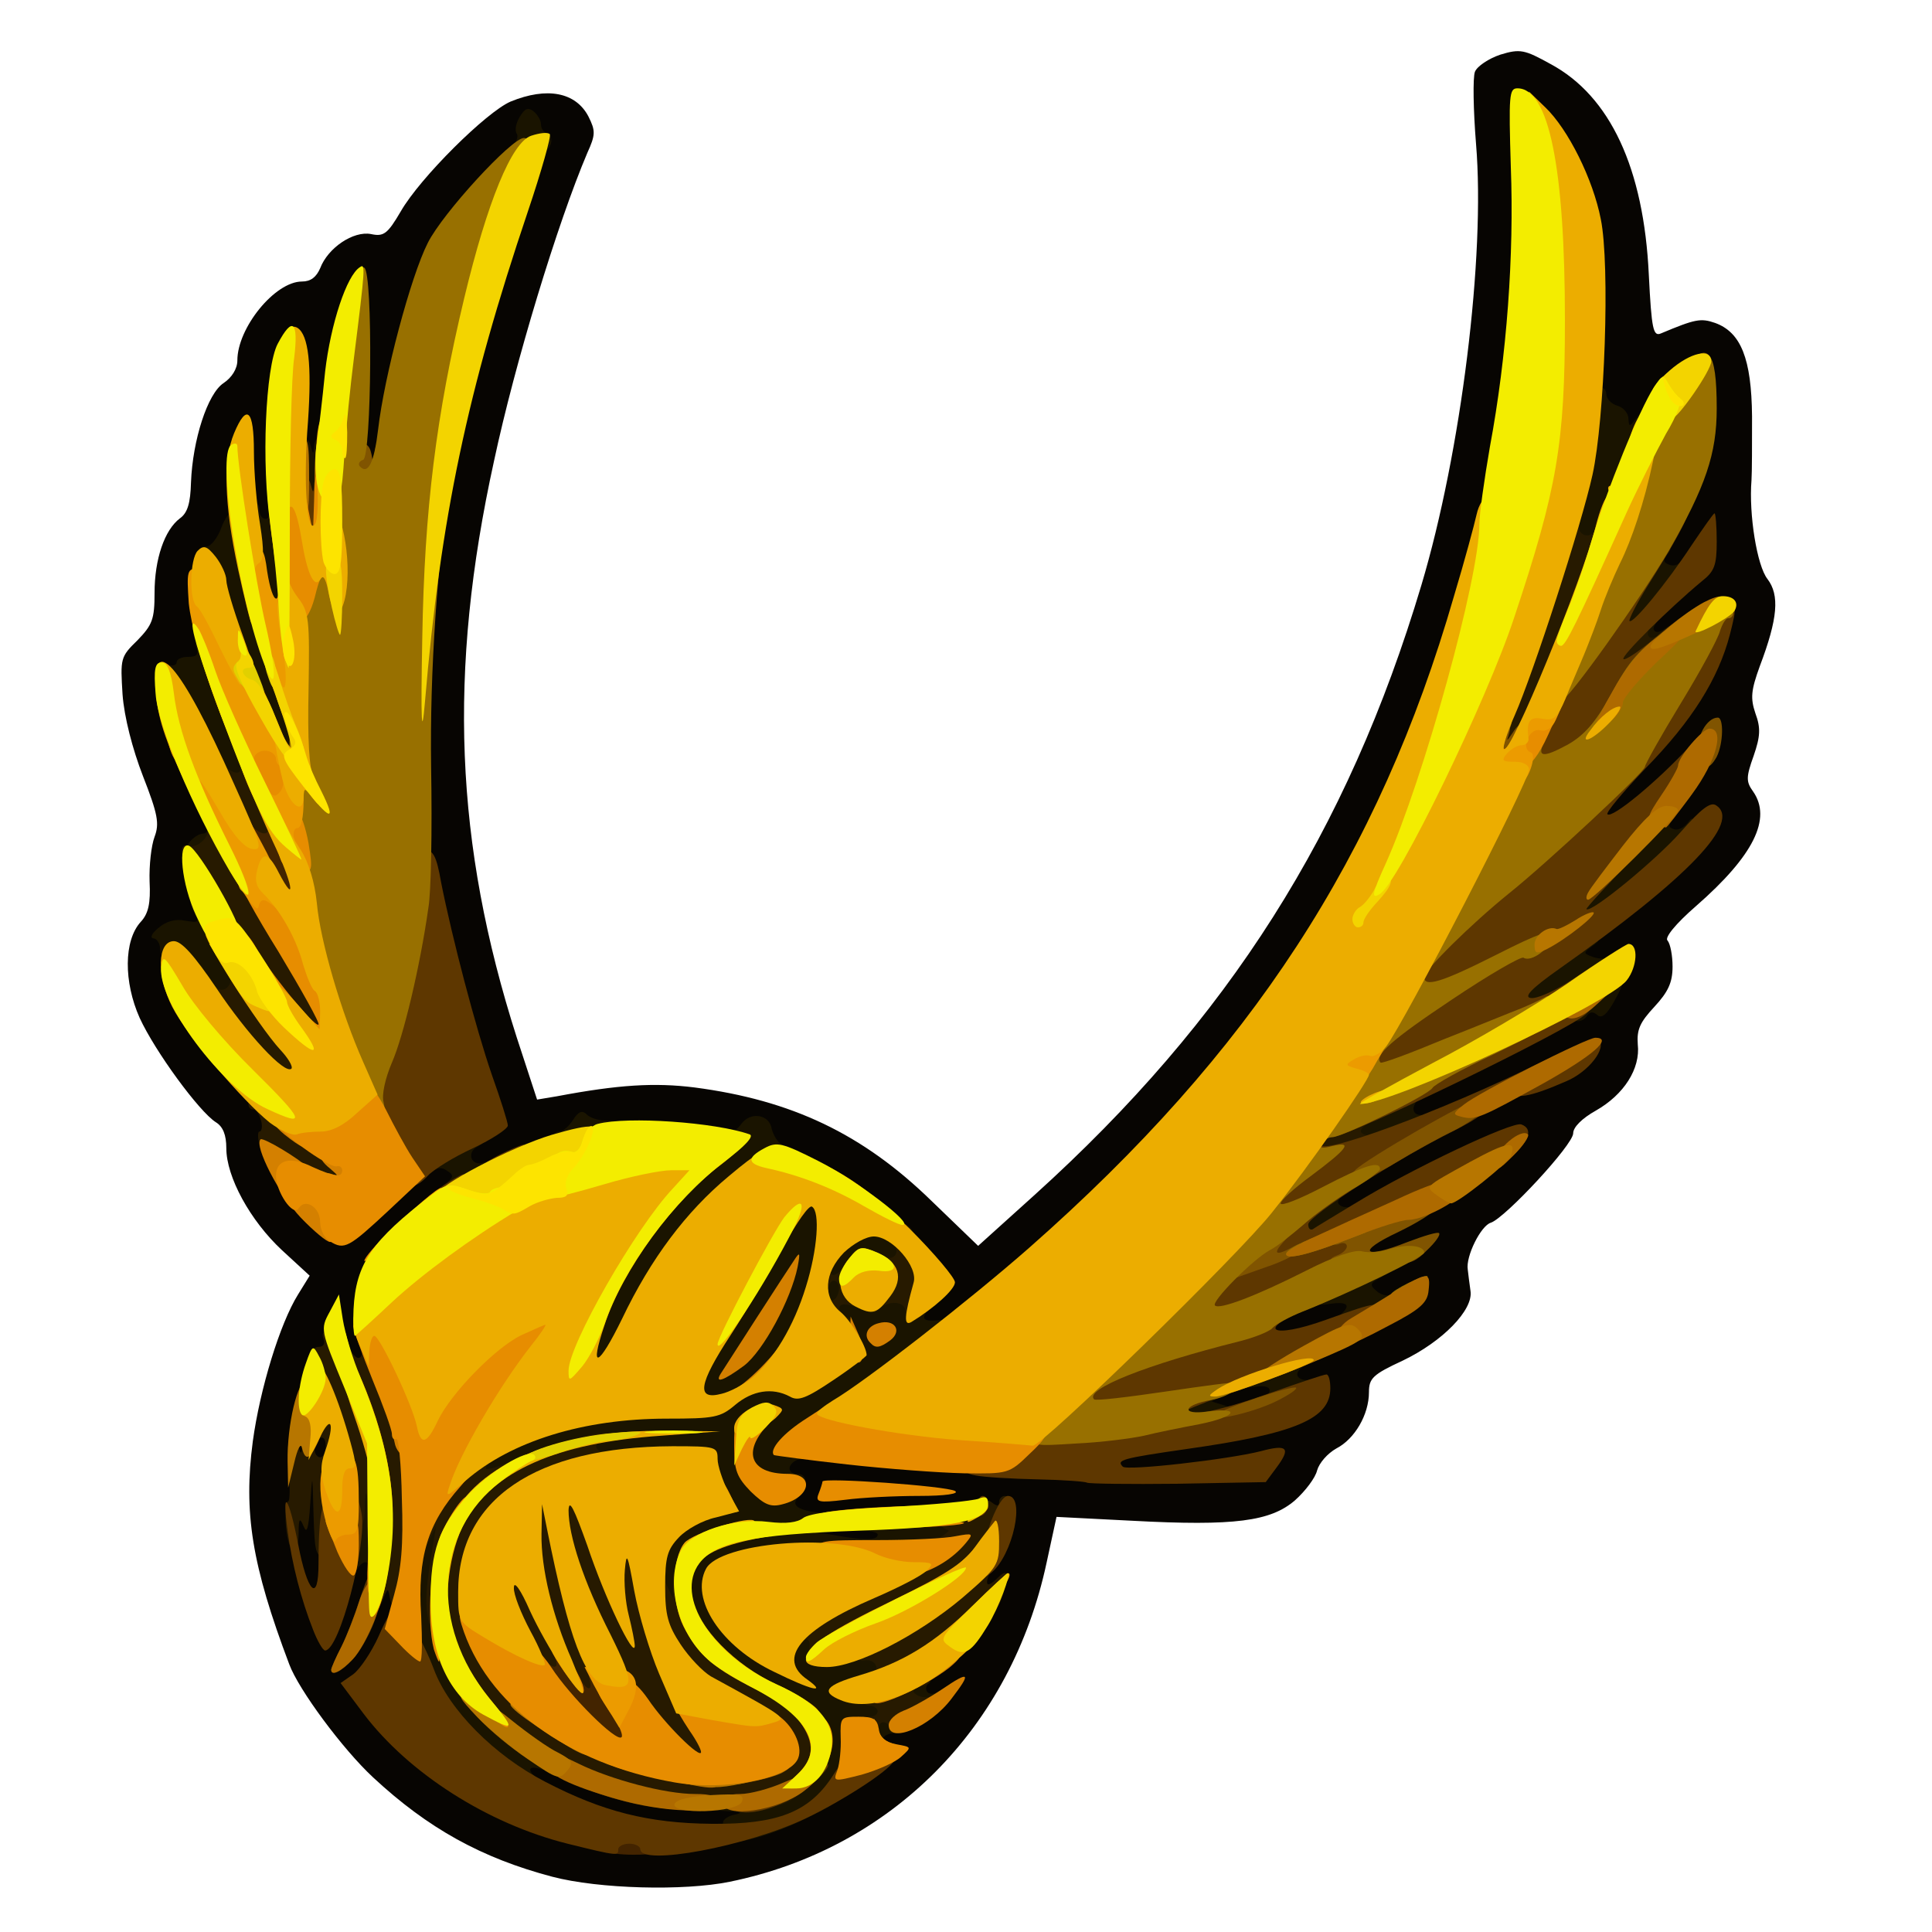 <?xml version="1.0" encoding="utf-8"?>
<!DOCTYPE svg PUBLIC "-//W3C//DTD SVG 1.0//EN" "http://www.w3.org/TR/2001/REC-SVG-20010904/DTD/svg10.dtd">
<svg version="1.0" xmlns="http://www.w3.org/2000/svg" width="50px" height="50px" viewBox="0 0 350 350" preserveAspectRatio="xMidYMid meet">
 <g fill="#070502">
  <path d="M100.1 340 c-12.9 -3.4 -22.6 -8.8 -32.5 -18 -5.5 -5.1 -13.5 -15.9 -15.2 -20.5 -6.8 -18 -8.3 -27.5 -6.6 -40.4 1.3 -9.5 4.9 -21.3 8.2 -26.6 l2.1 -3.4 -5 -4.6 c-5.8 -5.4 -10.1 -13.3 -10.1 -18.5 0 -2.4 -0.6 -3.9 -1.9 -4.7 -3 -1.9 -11 -12.8 -13.8 -18.9 -2.9 -6.5 -2.9 -14 0.2 -17.4 1.4 -1.5 1.8 -3.4 1.6 -7.3 -0.1 -2.9 0.3 -6.5 0.9 -8.1 0.9 -2.4 0.6 -4.1 -2.1 -11 -1.9 -4.9 -3.4 -10.7 -3.7 -14.8 -0.4 -6.5 -0.4 -6.8 2.7 -9.8 2.7 -2.8 3.1 -3.8 3.1 -8.6 0 -6.1 1.8 -11.4 4.6 -13.5 1.4 -1 1.9 -2.8 2 -6.5 0.3 -7.7 3 -16.1 5.9 -18 1.5 -1 2.5 -2.6 2.5 -4.1 0 -5.9 6.8 -14.3 11.7 -14.3 1.6 0 2.6 -0.8 3.3 -2.4 1.4 -3.7 6 -6.8 9.2 -6.2 2.3 0.5 3 0 5.4 -4.1 3.5 -6.1 15.5 -18 19.9 -19.9 6.6 -2.7 11.8 -1.7 14.1 2.7 1.3 2.6 1.3 3.3 -0.2 6.6 -5.4 12.7 -13.1 38 -16.9 55.8 -8.4 38.2 -7.1 69.4 4.1 104.4 l3.7 11.3 3.6 -0.6 c11.1 -2.1 17.7 -2.5 24.9 -1.6 17.6 2.3 30.5 8.4 43 20.6 l8.4 8.1 10.2 -9.2 c35.2 -31.8 56.7 -65.7 70.1 -110.5 7.2 -24.1 11.6 -59.6 9.9 -79.9 -0.5 -6.2 -0.6 -12.1 -0.2 -13.1 0.4 -1 2.5 -2.4 4.6 -3.1 3.6 -1.1 4.4 -0.9 9.1 1.7 10.8 5.8 16.9 18.9 17.8 38.2 0.5 9.9 0.8 11.2 2.2 10.6 6.2 -2.6 7.2 -2.8 9.8 -1.9 4.7 1.7 6.6 6.5 6.7 16.9 0 5 0 10.2 -0.1 11.6 -0.5 6.2 1 15.5 2.9 17.9 2.2 2.9 1.9 7.1 -1.4 15.8 -1.6 4.4 -1.7 5.8 -0.8 8.5 1 2.7 0.9 4.2 -0.3 7.7 -1.4 3.9 -1.4 4.7 -0.1 6.5 3.4 4.9 0.1 11.6 -10.3 20.7 -3.8 3.3 -5.8 5.8 -5.2 6.3 0.5 0.6 0.9 2.7 0.9 4.7 0 2.9 -0.8 4.6 -3.3 7.3 -2.6 2.8 -3.2 4.1 -3 6.8 0.5 4.4 -2.5 9.1 -7.6 12 -2.5 1.4 -4.1 3 -4.1 4.1 0 2.1 -12.3 15.3 -14.9 16.2 -1.8 0.5 -4.6 6.1 -4.2 8.5 0.1 0.8 0.3 2.6 0.5 3.9 0.5 3.4 -5 9.1 -12.3 12.6 -5.4 2.5 -6.1 3.2 -6.1 5.7 0 4.1 -2.6 8.5 -5.9 10.2 -1.6 0.9 -3.1 2.6 -3.5 4 -0.3 1.3 -2.1 3.7 -4 5.4 -4.4 3.8 -10.9 4.7 -29.5 3.7 l-13.7 -0.7 -1.8 8.3 c-6.4 29.9 -28.1 51.8 -57.4 57.8 -8.3 1.7 -23.7 1.3 -32.1 -0.9z m-1.8 -12.8 c-5 -2.5 -5.3 -2.8 -5.3 -6.4 0 -3.7 0.1 -3.8 3.5 -3.8 2 0 5.3 0.9 7.4 2 6.8 3.4 18.1 6 26.3 6 7.2 0 7.8 0.2 7.8 2 0 1.9 0.4 1.9 6.3 -1.1 3.4 -1.7 7.6 -4.2 9.3 -5.5 2.9 -2.1 3.1 -2.7 2.7 -6.9 l-0.6 -4.5 4.2 0 c4 0 4.1 -0.1 4.1 -3.2 0.1 -2.7 0.9 -3.9 4.4 -6.5 4.6 -3.4 9.5 -9.3 7.7 -9.3 -2.1 0 -1.1 -6.2 1.4 -9.2 4.3 -5 3.5 -5.5 -8.1 -5 l-7.4 0.4 0 2.9 c0 2.7 -0.3 2.9 -3.7 2.9 -2.1 0 -6.2 -0.3 -9 -0.6 -4.4 -0.6 -5.3 -1 -5.3 -2.6 0 -1.1 -0.9 -2.2 -2 -2.5 -1.8 -0.5 -2 -1.4 -2 -7.4 0 -5.3 0.4 -7.1 1.5 -7.5 0.9 -0.4 8.4 0.1 16.8 0.9 8.3 0.9 21.2 1.9 28.5 2.3 12.8 0.6 13.2 0.6 13.2 -1.4 0 -1.7 1 -2.1 7.5 -3.1 4.2 -0.6 8.6 -1.1 9.7 -1.1 1.7 0 1.9 -0.3 1 -1.2 -0.7 -0.7 -1.2 -2.6 -1.2 -4.3 0 -2.8 0.4 -3.3 3.9 -4.3 2.1 -0.7 5.4 -1.2 7.3 -1.2 2.7 0 3.7 -0.5 4.1 -2 0.4 -1.6 0 -2 -1.9 -2 -2.1 0 -2.4 -0.5 -2.4 -3.8 0 -3.6 0.2 -3.9 4.8 -5.5 2.6 -0.9 6.3 -1.7 8.3 -1.7 l3.7 0 -0.2 -5.2 c-0.1 -4.8 -0.3 -5.3 -2.6 -5.8 -2 -0.4 -2.6 -1.2 -2.8 -4.2 -0.3 -3.6 -0.1 -3.8 6.7 -7.8 l7.1 -4.2 0 -4.8 c0 -4.7 0.1 -4.9 3.8 -6.1 4.4 -1.4 19.9 -9.1 25.4 -12.5 2 -1.3 4.4 -2.4 5.2 -2.4 0.8 0 1.6 -0.6 1.9 -1.4 0.4 -0.9 -0.4 -1.6 -2.4 -2 -2.5 -0.5 -2.9 -1 -2.9 -3.9 0 -2.9 0.9 -3.9 9 -10.2 4.9 -3.8 9 -7.3 9 -7.7 0 -0.5 -0.7 -1.1 -1.5 -1.4 -0.8 -0.4 -1.5 -1.7 -1.5 -3.1 0 -2.3 -0.1 -2.3 -2.2 -0.9 -1.2 0.9 -3.7 1.6 -5.5 1.6 -3.1 0 -3.3 -0.2 -3.3 -3.8 0 -3.3 0.8 -4.5 6.6 -10.2 6.2 -6.1 13.4 -16.6 14.9 -21.9 l0.7 -2.4 -3.4 2.7 c-3.5 2.6 -9.1 3.5 -10.3 1.6 -0.3 -0.5 -1.5 -1 -2.6 -1 -1.7 0 -2 -0.6 -1.7 -3.7 0.3 -3.5 0.6 -3.8 3.7 -4.3 3.1 -0.5 5.8 -3 3.2 -3 -2.3 0 -0.9 -5.5 3.6 -14.6 3.6 -7.2 4.8 -10.9 5.1 -15.4 0.3 -3.4 0 -6 -0.5 -6 -1.4 0 -4.8 4 -6.7 7.8 -1.5 2.9 -2.1 3.2 -6.1 3.2 -3.8 0 -4.5 -0.3 -4.5 -2 0 -1.1 -0.4 -2 -1 -2 -0.6 0 -1 -5.5 -1 -14.5 0 -19.3 -2.2 -28.3 -8.7 -36.4 l-2 -2.5 -0.6 21 c-0.6 21.1 -2.1 34.7 -5.8 50.4 -13 56.1 -37.2 96.2 -81.4 134.9 -14.8 13 -16.3 14.1 -19.6 14.1 -4.7 0 -5.9 -1 -5.9 -4.6 0 -2.3 0.7 -3.8 2.2 -4.9 2.3 -1.5 2.3 -1.5 -5.4 -8.9 -5.4 -5.3 -9.9 -8.5 -15.5 -11.2 -4.3 -2.1 -8 -4.2 -8.3 -4.5 -1.3 -1.6 -31 -3.7 -31 -2.2 0 0.5 -1.9 1.6 -4.2 2.3 -2.4 0.7 -6 2.1 -8 3.1 -2.1 1.1 -4.9 1.9 -6.3 1.9 -1.4 0 -2.5 0.6 -2.5 1.4 0 0.7 -1.7 2.5 -3.8 3.9 -10.2 7.1 -15.4 15.5 -13.1 21.4 0.5 1.3 0.9 3.8 0.9 5.4 0 2.7 -0.3 2.9 -3.8 2.9 -2.1 0 -4.3 -0.5 -4.8 -1 -0.7 -0.7 -1.5 0.6 -2.6 4 l-1.6 5 2.9 0 c2.8 0 2.9 0.1 2.9 5 0 2.8 -0.4 5 -1 5 -0.6 0 -1 3.2 -1 7.5 0 4.3 0.4 7.5 1 7.5 0.6 0 1 -0.4 1 -1 0 -0.5 1.8 -1 4 -1 3.6 0 4 0.3 4 2.5 0 1.8 0.5 2.5 2 2.5 3.2 0 2.7 8 -1 15.5 l-2.9 6 2.6 3.3 c1.4 1.8 5 5.4 8.1 7.9 5.9 4.6 20.4 12.3 23.1 12.2 0.9 0 -0.8 -1.2 -3.6 -2.7z m-29 -112.7 c5.2 -4.7 7.9 -6.5 9.9 -6.5 1.7 0 2.8 -0.5 2.8 -1.4 0 -0.7 1.3 -1.9 2.9 -2.6 l2.9 -1.2 -1.9 -5.6 c-2.8 -8.1 -6.6 -22.4 -8.4 -31.7 -2.2 -10.9 -3.1 -44.9 -1.6 -59.4 2 -19 7.6 -43.7 15 -65.6 1.6 -4.9 2.9 -9.1 2.7 -9.3 -0.8 -0.7 -11 11.6 -13.3 16.1 -2.9 5.8 -7.7 24.2 -8.8 33.5 l-0.7 6.2 -3.4 0 -3.4 0 -0.1 -13.7 c-0.1 -8.6 -0.4 -12.7 -0.9 -10.8 -0.4 1.7 -0.8 5.1 -0.9 7.7 0 2.5 -0.6 6.9 -1.3 9.7 -1.1 4.9 -1.3 5.1 -4.5 5.1 l-3.3 0 -0.1 -9.2 c-0.1 -7.5 -0.3 -8.7 -1 -6.3 -0.6 1.7 -0.8 8.3 -0.5 15.3 l0.6 12.2 -4 0 c-3.3 0 -4.2 0.4 -5.2 2.5 -0.6 1.4 -1.7 2.5 -2.5 2.5 -2.3 0 -3.5 5 -2.4 9.7 1.8 6.8 1.4 10.3 -0.9 10.3 -1.1 0 -2 0.5 -2 1 0 0.6 -0.9 1 -2.1 1 -1.8 0 -2 0.4 -1.4 2.8 0.3 1.5 2.6 6.9 5.1 12.1 4.2 9 5.6 15.1 3.3 15.1 -0.6 0 -1.7 0.7 -2.5 1.5 -1.3 1.2 -1.3 1.9 0.1 5.1 0.8 2 1.5 4.9 1.5 6.5 0 2.6 -0.3 2.9 -3.5 2.9 -3.1 0 -3.5 0.3 -3.5 2.5 0 4.9 4.4 12.1 13.2 21.3 4.3 4.5 5.1 6 5.7 10.6 0.4 3 1.6 6.7 2.5 8.2 2.4 3.8 6.7 8.4 7.9 8.4 0.5 0 4.1 -2.9 8 -6.5z"/>
 </g>
 <g fill="#1a1400">
  <path d="M128 332.6 c0 -0.9 0.7 -1.6 1.5 -1.6 0.8 0 1.5 -0.4 1.5 -0.9 0 -0.5 1 -1.2 2.3 -1.4 1.3 -0.3 0.8 -0.5 -1.5 -0.6 -5.6 -0.2 -4.6 -1.5 2 -2.9 6.2 -1.3 13.2 -6.1 13.2 -9.1 0 -2.4 -3.6 -5.5 -9.5 -8 -5.9 -2.6 -12.2 -8.3 -14.1 -12.8 -0.9 -2.1 -2.1 -3.3 -3.4 -3.3 -2.5 0 -3.4 -3.5 -2.7 -9.8 0.4 -3.6 1.2 -5.3 3.6 -7.4 1.7 -1.5 4.1 -2.8 5.2 -2.8 1.5 0 1.9 -0.5 1.5 -1.6 -0.3 -0.9 -0.6 -2.4 -0.6 -3.5 0 -1.8 -0.7 -1.9 -13.9 -1.5 -11.5 0.4 -14.6 0.8 -18 2.5 -2.2 1.2 -5.4 2.1 -7.1 2.1 -2.8 0 -3 -0.2 -3 -4 0 -3.6 0.3 -4.1 4.1 -6 6.5 -3.4 18.5 -6 27.1 -6 l7.8 0 0 -3.5 c0 -2.5 1.5 -5.7 5.4 -11.8 3 -4.6 7.4 -11.8 9.7 -16.1 4.1 -7.6 4.2 -7.7 7.8 -7.4 3.2 0.3 3.6 0.6 3.9 3.3 l0.3 3.1 6.2 -0.4 c7.3 -0.5 9 0.7 8.5 6 -0.3 3.2 -0.5 3.3 -5 3.6 -6.6 0.4 -6 2.2 0.7 2.2 4.2 0 5.5 0.3 5.5 1.5 0 0.8 0.5 1.5 1.1 1.5 0.8 0 0.8 0.5 -0.1 1.5 -1.3 1.6 -0.5 2 2.8 1.6 0.9 -0.2 1.2 0.7 1 2.5 -0.2 2.3 -2.5 4.3 -12.3 11.2 -6.6 4.6 -12.1 9 -12.3 9.7 -0.2 0.7 -1.2 1.5 -2.3 1.8 -2.2 0.6 -2.6 2.7 -0.4 2.7 1.9 0 1.9 2.4 0.1 4.3 -2.5 2.5 3.9 3.5 18.4 2.9 l13.1 -0.5 -0.3 3.9 -0.3 3.9 -17.5 0.6 c-27.4 1 -31.6 3.3 -22.4 12.6 4.7 4.7 4.8 4.7 5.4 2.3 0.5 -2.1 1.2 -2.5 4.8 -2.8 3.9 -0.3 4.2 -0.1 4.2 2.2 0 2.3 0.2 2.4 2.9 1.5 1.6 -0.6 4.2 -0.9 5.8 -0.7 2.2 0.2 2.9 0.9 3.1 3.1 0.3 2.5 0.7 2.7 4.5 2.7 3.8 0.1 4 0.2 2.4 1.4 -1.9 1.5 -0.6 3.3 1.4 2 0.7 -0.4 0.9 0.2 0.7 1.7 -0.2 1.9 -1 2.5 -3.5 2.7 -2.1 0.2 -3.3 0.9 -3.3 1.8 0 0.8 -0.9 1.4 -2 1.4 -1.1 0 -2 0.5 -2 1 0 0.6 0.9 1 2.1 1 1.1 0 1.7 0.5 1.4 1 -0.3 0.6 -2.1 1 -4 1 -2.9 0 -3.4 0.4 -4 2.9 -0.8 3.8 -2.6 5.3 -10.9 9.2 -8.1 3.8 -16.6 5.1 -16.6 2.5z m31 -54.6 c0 -0.6 -2.7 -0.9 -6.2 -0.9 -5.8 0.2 -6 0.2 -2.3 0.9 6.1 1.1 8.5 1.1 8.5 0z m-10.5 -31.2 c4 -2.6 4.2 -3.1 1.7 -5.6 -1.8 -1.8 -1.9 -1.7 -4.4 3 -2.9 5.4 -2.4 5.8 2.7 2.6z"/>
  <path d="M84.1 317.3 c-8.8 -8.9 -11.1 -14.7 -11.1 -27.7 0 -5.1 0.5 -10.7 1.1 -12.5 1 -2.7 1.6 -3.1 4.6 -3.1 l3.6 0 -0.6 6.3 c-0.3 3.4 -0.8 7 -1.2 8 -0.6 1.4 -0.2 1.7 2.3 1.7 2.5 0 3 0.5 3.6 3.1 1 5.3 0.7 7.7 -1.1 8.1 -1.3 0.2 -0.3 1.7 3.9 6.3 3.1 3.3 6.8 6.7 8.2 7.4 3.3 1.8 3.8 6.6 0.6 5.6 -2.5 -0.8 -2.6 0.3 -0.2 2.1 1.5 1.2 1.2 1.3 -2.7 1.4 -4 0 -4.8 -0.5 -11 -6.7z"/>
  <path d="M62.3 279.3 c0.4 -3.8 0.7 -8 0.7 -9.5 0 -2.5 0.4 -2.8 3.5 -2.8 l3.5 0 0 9.5 c0 8.8 -0.1 9.5 -2 9.5 -1.3 0 -1.8 -0.5 -1.4 -1.5 0.4 -0.8 0.2 -1.5 -0.4 -1.5 -0.5 0 -1.2 0.7 -1.6 1.5 -0.3 0.8 -1.1 1.5 -1.7 1.5 -0.9 0 -1 -1.9 -0.6 -6.7z"/>
  <path d="M212 255.5 c0 -4.2 1 -4.7 7.6 -4.3 4.6 0.3 4.7 0.4 2.4 1.5 l-2.5 1.2 2.3 0.7 c1.3 0.4 2.2 1.4 2.2 2.5 0 1.7 -0.8 1.9 -6 1.9 l-6 0 0 -3.5z"/>
  <path d="M227 254 c0 -0.5 0.7 -1 1.5 -1 0.8 0 1.5 -0.5 1.5 -1.1 0 -0.7 -1 -0.9 -2.5 -0.7 -2.1 0.4 -2.5 0.1 -2.5 -1.7 0 -1.7 0.9 -2.5 3.9 -3.3 4.6 -1.4 9.1 -1.6 9.1 -0.3 0 0.5 -0.7 1.1 -1.5 1.5 -0.8 0.3 -1.5 1 -1.5 1.6 0 0.5 0.7 1 1.5 1 2 0 1.9 3.6 -0.1 4.4 -2.5 1 -9.4 0.7 -9.4 -0.4z"/>
  <path d="M105 245.5 c0 -11 9.7 -26.9 23.7 -38.7 1.7 -1.4 3.4 -2.4 3.7 -2 0.3 0.3 1.2 -0.2 1.9 -1.2 1.7 -2.3 5.1 -1.7 5.5 0.9 0.3 1.1 1 2.4 1.8 2.8 0.8 0.4 1.4 1.1 1.4 1.5 0 0.4 -3.2 3.4 -7 6.5 -8.4 6.9 -14.9 15.3 -20.3 26.5 -3.8 7.9 -4.1 8.2 -7.3 8.2 -3.4 0 -3.4 -0.1 -3.4 -4.5z"/>
  <path d="M242.3 238.6 c2.6 -2 2.1 -2.9 -1.3 -2.4 -2.6 0.4 -3 0.1 -3 -1.8 0 -2.6 4.2 -4.4 10.4 -4.4 3.9 0.1 4 0.1 1.8 1.4 -2.1 1.1 -2.1 1.4 -0.8 2.5 0.8 0.7 2 1 2.6 0.6 0.6 -0.4 1 0.4 1 1.8 0 3 -1.6 3.7 -7.8 3.7 -4.1 -0.1 -4.5 -0.2 -2.9 -1.4z"/>
  <path d="M234 221.9 c0 -5.1 1.9 -6.8 7.4 -6.9 3.6 0 3.8 0.1 2.1 1.3 -1.2 1 -1.4 1.6 -0.7 2.1 0.7 0.4 1.7 0.4 2.2 0.1 0.6 -0.3 1 0.4 1 1.7 0 2.9 -4.5 5.8 -8.9 5.8 -3 0 -3.1 -0.2 -3.1 -4.1z"/>
  <path d="M80.6 214.5 c1.6 -1.2 1.7 -1.6 0.4 -2.4 -0.9 -0.7 -1.9 -0.6 -2.7 0.1 -1 0.8 -1.3 0.5 -1.3 -1.5 0 -3.2 3.4 -5.7 7.7 -5.7 3.5 0 4.3 1.3 1.7 2.8 -2 1.1 -0.9 3.6 1.2 2.8 1 -0.4 1.4 0.2 1.4 1.8 0 2.7 -1.7 3.6 -6.8 3.6 -3.4 0 -3.5 -0.1 -1.6 -1.5z"/>
  <path d="M243.7 208.3 c-0.4 -0.3 -0.7 -2 -0.7 -3.8 0 -2.7 0.6 -3.4 4.5 -5.3 5.2 -2.5 13.3 -3.1 10.3 -0.8 -2.2 1.6 -2.3 3.6 -0.3 3.6 0.8 0 1.5 0.8 1.5 1.9 0 3.1 -12.9 6.8 -15.3 4.4z"/>
  <path d="M100 206.5 c0 -0.8 0.6 -1.5 1.3 -1.5 0.7 0 1.8 -1 2.5 -2.1 1 -1.6 1.7 -1.8 2.5 -1 0.6 0.6 2.1 1.1 3.4 1.1 1.6 0 2.3 0.6 2.3 1.9 0 1.4 -1 2 -3.7 2.5 -6.1 1 -8.3 0.7 -8.3 -0.9z"/>
  <path d="M285 184.2 c0 -0.5 -2.7 -0.6 -6 -0.4 l-6 0.4 0 -3.5 c0 -3.1 0.6 -4 4.9 -7.1 3.6 -2.6 5.9 -3.6 8.7 -3.6 3.4 0 3.6 0.1 2 1.3 -1.8 1.3 -1.8 1.4 -0.2 2 1 0.4 2.2 0.5 2.7 0.1 0.5 -0.3 0.9 0.4 0.9 1.5 0 1.2 0.6 2.1 1.4 2.1 1.1 0 0.9 0.9 -0.7 3.9 -1.5 2.8 -2.5 3.7 -3.3 3 -0.8 -0.7 -1.4 -0.6 -1.9 0.1 -0.7 1.2 -2.5 1.4 -2.5 0.2z"/>
  <path d="M34.2 178.9 c-1.3 -2.2 -3 -4.3 -3.8 -4.6 -0.8 -0.3 -1.4 -1.4 -1.4 -2.4 0 -1 -0.6 -1.9 -1.2 -1.9 -0.7 -0.1 -0.3 -0.9 0.9 -1.9 1.4 -1.2 3.1 -1.7 4.9 -1.3 2.4 0.4 2.5 0.3 1.6 -1.5 -1 -1.8 -0.8 -2 1.3 -1.5 5.2 1 11.2 17 6.9 18.6 -4.2 1.6 -6.9 0.6 -9.2 -3.5z"/>
  <path d="M284 164.6 c0 -2.9 1.1 -4.4 7.3 -10.5 5.5 -5.4 7.9 -7.1 10.1 -7.1 2.3 0 2.6 0.3 1.7 1.4 -0.9 1.1 -0.9 1.5 0.1 1.8 0.7 0.3 1.8 -0.2 2.5 -1.1 1 -1.4 1.2 -1 1.3 1.9 0 2.9 -0.8 4.3 -3.7 7.2 -6.6 6.3 -12.4 9.8 -16 9.8 -3.1 0 -3.3 -0.2 -3.3 -3.4z"/>
  <path d="M33 155.4 c0 -1.8 2.3 -4.4 3.9 -4.4 0.6 0 0.8 -0.7 0.5 -1.5 -0.4 -1 0 -1.5 1.5 -1.5 1.7 0 2.1 0.6 2.1 3.1 0 1.7 -0.6 3.7 -1.4 4.5 -2 1.9 -6.6 1.8 -6.6 -0.2z"/>
  <path d="M37 139.6 c-0.6 -1.8 -2.6 -5.9 -4.5 -9.1 -3.7 -6.1 -4.7 -11.2 -2 -10.1 0.8 0.3 1.5 0.1 1.5 -0.4 0 -0.6 0.9 -1 2.1 -1 1.5 0 1.9 -0.4 1.5 -1.6 -0.4 -1.1 -0.1 -1.5 1.5 -1.2 1.7 0.2 2.9 2.4 6 10.3 2.1 5.5 3.8 11.5 3.9 13.3 0 3.1 -0.1 3.2 -4.4 3.2 -4.2 0 -4.5 -0.2 -5.6 -3.4z"/>
  <path d="M44.1 126.1 c-2.8 -7.1 -5.4 -14.4 -5.7 -16.3 -0.4 -1.8 -1.3 -4.3 -2.1 -5.6 -1.6 -2.7 -1.1 -5.2 1.1 -5.2 0.8 0 2 -1.5 2.7 -3.4 0.7 -2 2.1 -3.7 3.3 -4 3.1 -0.9 3.6 -0.7 3.6 0.9 0 0.8 0.5 1.5 1.1 1.5 0.6 0 0.9 -0.7 0.5 -1.5 -0.3 -1 0.1 -1.5 1.3 -1.5 1.5 0 2 1.3 3 7.5 1.7 11.8 1.6 13.5 -1.4 13.5 l-2.5 0 3.5 9.8 c1.9 5.3 3.5 11.4 3.5 13.5 0 3.6 -0.1 3.7 -3.4 3.7 l-3.4 0 -5.1 -12.9z"/>
  <path d="M295.3 117 c-0.3 -1.1 -1.2 -2 -1.9 -2 -2.5 0 -1.6 -6.1 1.7 -11.2 2.4 -3.6 3.7 -4.8 5.6 -4.8 2.1 0 2.3 0.3 1.4 1.4 -0.9 1 -0.8 1.5 0.3 1.9 0.9 0.4 2 -0.1 2.5 -1.1 0.8 -1.3 1 -0.9 1.1 2.1 0 3.1 -0.6 4.3 -3.5 6.8 -1.9 1.7 -3.2 3.5 -2.9 4 0.3 0.6 1.1 0.5 2 -0.2 1.2 -0.9 1.4 -0.6 1.4 2 0 2.9 -0.2 3.1 -3.6 3.1 -2.7 0 -3.7 -0.5 -4.1 -2z"/>
  <path d="M283 96.3 c0 -2.1 0.5 -5.6 1.1 -7.7 0.6 -2.2 1.6 -7.1 2.3 -11 0.9 -5.3 1.6 -7.2 2.9 -7.4 1 -0.2 1.7 0.3 1.7 1.2 0 0.8 0.9 1.8 2 2.1 1.1 0.3 2 1.4 2 2.3 0.1 1.6 0.2 1.6 1.4 0 0.7 -1 1.6 -1.8 2 -1.8 1.5 0 0.4 6.9 -2 12.5 -1.4 3.3 -3 7.7 -3.6 9.8 -1 3.6 -1.2 3.7 -5.4 3.7 l-4.4 0 0 -3.7z"/>
  <path d="M53 85.5 c0 -5 0.3 -6.5 1.4 -6.5 0.8 0 1.7 0.8 1.9 1.8 0.4 1.6 0.5 1.6 0.6 0 0 -1 0.8 -1.8 1.6 -1.8 1.2 0 1.5 1.4 1.5 6.5 l0 6.5 -3.5 0 -3.5 0 0 -6.5z"/>
  <path d="M92.5 26.7 c1 -0.8 1.5 -1.9 1.1 -2.5 -0.4 -0.6 -0.1 -2 0.6 -3.1 0.9 -1.5 1.5 -1.7 2.5 -0.9 0.7 0.6 1.3 1.6 1.3 2.3 0 0.8 0.5 1.5 1.2 1.7 0.6 0.2 0.9 1.2 0.5 2.1 -0.5 1.2 -1.8 1.7 -4.9 1.7 -3.7 0 -4 -0.1 -2.3 -1.3z"/>
 </g>
 <g fill="#271a00">
  <path d="M110.8 325.7 c-15.6 -4.8 -27.8 -15.1 -31.8 -27.3 -2.2 -6.6 -2.3 -8.2 -0.5 -18.9 l0.5 -3 -1.5 3 c-0.8 1.7 -1.4 6 -1.5 10.3 0 4.1 -0.4 7.2 -1 7.2 -0.5 0 -1 -1.1 -1 -2.5 0 -1.5 -0.6 -2.5 -1.4 -2.5 -0.8 0 -1.6 -1 -1.9 -2.2 -0.4 -2.3 -0.4 -2.3 -1.4 0.2 -1 2.2 -1.2 2.3 -1.8 0.7 -0.4 -1 -0.5 -4.2 -0.3 -7 0.3 -2.9 0.2 -7.2 -0.2 -9.7 -0.7 -4.5 -0.8 -4.5 -0.9 -0.8 -0.1 3 -0.5 3.7 -2.3 4 -1.5 0.2 -2.4 1.1 -2.6 2.6 -0.2 1.4 -1 2.2 -2.3 2.2 -1.7 0 -1.9 -0.8 -2.1 -7.7 -0.2 -7.6 -0.2 -7.6 -0.6 -1.8 -0.3 4.4 -0.6 5.5 -1.2 4 -0.7 -1.7 -0.9 -1.4 -0.9 1.3 -0.1 4.8 -1.8 3.9 -2.3 -1.3 -0.2 -2.5 0 -4.5 0.4 -4.5 0.3 0 0.4 -2.5 0.1 -5.5 -0.4 -3.6 -0.2 -5.5 0.5 -5.5 0.6 0 1.3 0.8 1.5 1.8 0.3 0.9 0.5 -0.1 0.6 -2.3 0.1 -2.2 0.5 -4.6 1 -5.4 0.6 -0.9 0.6 -2.4 0 -3.8 -1.2 -3.1 -0.1 -7.3 1.8 -7.3 0.9 0 1.3 -0.6 0.9 -1.5 -0.4 -1 0.1 -1.5 1.5 -1.5 1.2 0 2.3 1 2.9 2.5 0.5 1.4 1.4 2.5 1.9 2.5 0.6 0 0.8 -0.7 0.5 -1.5 -0.4 -1 0 -1.5 1.4 -1.5 3.2 0 9.2 15.8 9.2 24.4 l0 4 3.6 -4.2 c3.1 -3.7 4.1 -4.2 7.7 -4.2 3.3 0.1 3.8 0.3 2.5 1.1 -1 0.5 -1.8 1.4 -1.8 1.9 0 0.5 2.8 -0.4 6.3 -2 6.5 -3 16.7 -5.4 16.7 -3.9 0 0.5 -0.7 0.9 -1.5 0.9 -0.8 0 -1.5 0.5 -1.5 1 0 0.6 0.7 1 1.5 1 2.8 0 1.5 2.9 -1.7 3.9 -1.8 0.5 -2.8 1 -2.1 1 0.6 0.1 1.6 2.4 2.3 5.1 1.2 4.9 1.2 5 5.1 5 3.2 0 3.9 0.4 3.9 1.9 0 1.1 0.6 2.6 1.3 3.3 0.7 0.7 1.8 2.4 2.4 3.8 l1.2 2.5 0 -2.7 c0.1 -4.5 1.8 -3.2 3.5 2.5 1.9 6.5 7.8 12.6 15.6 16 7.6 3.4 9.2 5.4 8.8 11.2 -0.3 4.2 -0.8 5.2 -4.1 7.9 -3.8 3 -4.1 3.1 -15.5 3.3 -9.8 0.2 -12.9 -0.1 -19.4 -2z m26.9 -7.2 c3.4 -1.5 3.5 -1.6 1.9 -3.4 -0.9 -1 -4.5 -3.3 -7.8 -5.1 l-6.2 -3.3 2.2 3.5 c1.2 2 2.2 4.9 2.2 6.7 0 3.6 1.9 4 7.7 1.6z m-18.9 -2.2 c-1.4 -1.6 -4 -4.8 -5.7 -7.2 -2.5 -3.5 -3.1 -4 -3.1 -2.3 0 1.8 -0.6 2.2 -3.5 2.2 -2.4 0 -3.7 -0.6 -4.5 -2 -0.6 -1.1 -2.1 -2 -3.3 -2 -3.3 0 -8.7 -10.7 -8.7 -17.2 0 -4.4 0.2 -4.8 2.5 -4.8 2.4 0 2.5 -0.3 2.5 -5.2 l-0.1 -5.3 -3.4 3.7 c-1.8 2 -3.9 5.5 -4.6 7.8 -3.4 11.4 8.9 26.4 27.2 33 7.2 2.6 7.7 2.5 4.7 -0.7z m-59.8 -54.4 c0 -1.1 -0.4 -1.7 -1 -1.4 -0.5 0.3 -1 1.3 -1 2.1 0 0.8 0.5 1.4 1 1.4 0.6 0 1 -0.9 1 -2.1z"/>
  <path d="M156 313 c0 -1.1 0.7 -2 1.5 -2 0.8 0 1.5 -0.4 1.5 -1 0 -0.5 -0.7 -1 -1.5 -1 -1 0 -1.5 -1 -1.5 -3 0 -2.1 0.5 -3 1.6 -3 0.9 0 1.4 -0.6 1.1 -1.2 -0.2 -0.7 -1.1 -1.2 -2.1 -1 -0.9 0.2 -1.6 -0.4 -1.6 -1.3 0 -1.9 -1.4 -1.9 -3 0 -0.7 0.8 -2.3 1.5 -3.7 1.5 -2 0 -2.3 -0.4 -1.8 -2 0.8 -2.5 -1 -2.7 -2.4 -0.2 -0.8 1.4 -1 1 -1.1 -2 0 -2.9 0.6 -4.1 2.9 -5.7 1.6 -1.2 3.3 -2.1 3.7 -2.1 2.2 0 23.7 -11.5 22.2 -11.8 -1 -0.2 -1.8 -1.2 -1.8 -2.2 0 -2.2 7.7 -4.5 9.7 -2.8 0.9 0.7 1.3 0.7 1.3 -0.1 0 -0.6 0.5 -1.1 1 -1.1 1.9 0 1 7.1 -1.5 11.6 -2.4 4.2 -2.2 5.7 0.3 3.2 1.9 -1.9 2.1 -0.6 0.7 3.7 -1.4 4 -6.5 9.2 -11.9 12.1 -2.1 1.2 -2.5 1.8 -1.6 2.4 0.9 0.6 0.6 1 -1 1.5 -1.6 0.5 -1.9 0.9 -1 1.5 0.7 0.5 1.9 0.6 2.7 0.3 2.8 -1.1 1.3 3.6 -1.7 5.2 -3.3 1.7 -6 2 -6 0.5 0 -0.5 -0.4 -1 -1 -1 -0.5 0 -1 0.7 -1 1.5 0 0.8 -0.7 1.5 -1.5 1.5 -0.8 0 -1.5 -0.9 -1.5 -2z"/>
  <path d="M147.6 236.3 c-1.1 -6.8 -0.8 -8.3 1.5 -8.3 1.5 0 1.9 0.5 1.5 1.5 -0.8 2.1 1.1 1.9 2.3 -0.2 1.3 -2.4 1.9 -1.6 2.7 3.6 0.7 4.1 0.6 4.3 -1.5 3.6 -2.5 -0.8 -2.8 1 -0.3 2.4 1.4 0.8 1 1 -1.9 1.1 -3.4 0 -3.7 -0.2 -4.3 -3.7z m4.4 -2.9 c0 -0.8 -0.4 -1.4 -1 -1.4 -0.5 0 -1 0.9 -1 2.1 0 1.1 0.5 1.7 1 1.4 0.6 -0.3 1 -1.3 1 -2.1z"/>
  <path d="M164 237.5 c0 -1.8 -3.1 -2 -4.8 -0.3 -0.9 0.9 -1.2 0.8 -1.2 -0.7 0 -4.2 1.3 -9.4 2.1 -8.9 1.7 1 3.1 -0.7 1.8 -2.2 -0.9 -1.2 -0.6 -1.4 1.9 -1.4 3.7 0 5.2 2.2 5.2 7.5 0 2 -0.5 4.5 -1 5.6 -1.3 2.3 -4 2.6 -4 0.4z"/>
  <path d="M52.4 213.8 c-3 -1.5 -4.4 -3 -5.2 -5.4 -0.5 -1.9 -0.6 -3.4 -0.2 -3.4 0.4 0 0.6 -0.9 0.3 -2 -0.3 -1.1 -0.9 -2 -1.4 -2 -0.5 0 -0.9 -0.4 -0.9 -1 0 -2.6 5.6 -0.6 12 4.2 6.2 4.6 7 5.6 7 8.5 0 3.2 -0.2 3.3 -3.7 3.2 -2.1 0 -5.7 -1 -7.9 -2.1z"/>
  <path d="M236 207.5 c0 -4.2 2.4 -5.5 9.8 -5.5 4.4 0.1 4.6 0.1 2.3 1.4 -1.5 0.8 -2 1.6 -1.2 2 0.6 0.4 1.6 0.4 2.1 0.1 0.6 -0.3 1 0.4 1 1.8 0 2 -0.6 2.5 -3.7 3.1 -2.1 0.3 -5.3 0.6 -7 0.6 -3.1 0 -3.3 -0.2 -3.3 -3.5z"/>
  <path d="M47.2 195.4 c-1.3 -0.9 -4.1 -3.8 -6.2 -6.6 -3.2 -4 -4 -5.8 -4 -9.1 0.1 -3.9 0.2 -4 1.3 -2 0.8 1.5 1.7 1.9 2.6 1.4 0.7 -0.5 1.1 -1.3 0.7 -1.9 -0.3 -0.6 0 -1.2 0.8 -1.4 1 -0.2 -0.2 -2.9 -4 -9.2 -5.1 -8.4 -6.9 -14.3 -4.2 -13.4 1.6 0.6 4.1 -1.9 3.3 -3.2 -0.3 -0.5 0.3 -1 1.4 -1 1.8 0 1.9 -0.3 1.1 -2.6 -0.6 -1.4 -1 -4.2 -1 -6.2 0.1 -3.3 0.2 -3.5 1.4 -1.9 1.6 2.1 3.8 2.3 3 0.2 -0.4 -1 0 -1.5 1.4 -1.5 1.5 0 2.7 1.5 4.6 5.6 1.4 3.1 2.6 6.9 2.6 8.5 0 2.7 -0.3 2.9 -4 2.9 l-4 0 8.5 14 c6.4 10.5 8.5 14.8 8.5 17.5 0 3.1 -0.3 3.5 -2.5 3.5 -2.2 0 -2.5 0.4 -2.5 4 0 3.9 -0.1 4 -3.3 4 -1.8 0 -4.3 -0.7 -5.5 -1.6z"/>
  <path d="M270 133.4 c0 -1.9 0.9 -5.6 2 -8.2 1.1 -2.6 4 -10.5 6.3 -17.7 3.1 -9 4.9 -13.1 6 -13.3 1 -0.2 1.7 0.3 1.7 1.2 0 0.9 0.7 1.6 1.5 1.6 0.8 0 1.5 -0.7 1.5 -1.5 0 -0.8 0.5 -1.5 1 -1.5 0.6 0 1 2.1 1 4.6 0 4.5 -5.4 20 -11.5 32.9 -2.5 5.1 -2.9 5.5 -6.1 5.5 -3.2 0 -3.4 -0.2 -3.4 -3.6z"/>
  <path d="M291 119.2 c0 -4.5 2 -6.6 6.5 -7.1 2.4 -0.2 2.7 -0.1 1.7 1.1 -1.5 1.9 -0.3 3.2 1.5 1.7 1 -0.9 1.3 -0.5 1.3 1.9 0 3.5 -3.4 6.2 -8 6.2 -2.8 0 -3 -0.2 -3 -3.8z"/>
 </g>
 <g fill="#432400">
  <path d="M109.7 335.3 c-0.4 -0.3 -0.7 -1.5 -0.7 -2.5 0 -1.5 0.8 -1.8 5 -1.8 4.7 0 5 0.2 5 2.5 0 2.3 -0.4 2.5 -4.3 2.5 -2.4 0 -4.7 -0.3 -5 -0.7z"/>
  <path d="M102.7 312.1 c-4.9 -5.1 -5.7 -6.5 -5.7 -9.8 0.1 -3.4 0.2 -3.6 1.4 -2 1.6 2.1 3 2.2 2.2 0.2 -1.1 -2.9 2.2 -1.5 3.4 1.5 1.5 3.7 3.6 5.3 2.8 2.2 -0.5 -1.8 -0.2 -2.2 1.5 -2.2 2.9 0.1 7.7 7.9 7.7 12.6 0 3.3 -0.1 3.4 -3.8 3.4 -3.4 0 -4.6 -0.7 -9.5 -5.9z"/>
  <path d="M46.6 159.6 c-2.8 -4.8 -3.9 -13.9 -1.2 -10.3 1.6 2.1 3.8 2.3 3 0.2 -0.4 -1 0 -1.5 1.4 -1.5 2.6 0 6.2 7.5 6.2 12.6 0 3.2 -0.2 3.4 -3.4 3.4 -3 0 -3.7 -0.6 -6 -4.4z"/>
 </g>
 <g fill="#5e3700">
  <path d="M102.8 334 c-14.4 -3.6 -28.7 -12.7 -36.9 -23.5 l-4.2 -5.6 2.3 -1.6 c1.2 -0.9 3.3 -4 4.6 -6.9 1.3 -3 2.7 -5.4 3.1 -5.4 1.3 0 4.9 6.1 6.9 11.4 2.7 7.3 10.9 15.6 20.2 20.4 10.4 5.4 18.7 7.5 30.2 7.6 11.8 0.1 17.4 -2.1 21.6 -8.3 2.4 -3.8 3 -4.1 7 -4.1 2.4 0 4.4 0.3 4.4 0.8 -0.1 1.4 -8.7 7.1 -16 10.6 -10.7 5.1 -30 8.7 -30 5.6 0 -0.5 -0.9 -1 -2 -1 -1.1 0 -2 0.5 -2 1 0 1.2 0.1 1.3 -9.2 -1z"/>
  <path d="M133.8 328.2 c-1 -0.2 -1.8 -1 -1.8 -1.8 0 -1.1 1.1 -1.4 4.4 -1.3 4.5 0.3 9.2 -1.9 10.3 -4.7 0.6 -1.5 3.3 -2 3.3 -0.5 0 0.5 -1.6 2.3 -3.6 3.9 -3.7 3.1 -9.5 5.1 -12.6 4.4z"/>
  <path d="M110.9 325.7 c-15 -4.5 -27.5 -14.7 -31.8 -26 -0.8 -2.1 -0.8 -2.7 0.3 -2.7 0.8 0 2 1.6 2.6 3.5 0.7 2 3.6 6.2 6.6 9.4 7.9 8.6 22.1 15.5 35.9 17.4 2.1 0.3 1.7 0.4 -1.5 0.5 -2.5 0 -7.9 -0.9 -12.1 -2.1z"/>
  <path d="M60 302.5 c0 -0.4 0.8 -2 1.7 -3.8 0.9 -1.8 2.4 -5.7 3.4 -8.7 1.6 -4.9 1.8 -5.1 1.8 -2.2 0.1 1.7 0.6 3.2 1.1 3.2 1.4 0 -1.6 6.9 -4.2 9.7 -2 2.2 -3.8 3 -3.8 1.8z"/>
  <path d="M56.7 295.2 c-2.1 -5.3 -3.8 -11.8 -4.6 -17.9 -1.1 -8 0.2 -6.3 1.9 2.4 1.7 8.9 3.7 10.8 3.7 3.6 0 -7.7 0.5 -11.3 1.7 -11.3 0.6 0 2.1 -0.3 3.3 -0.6 1.8 -0.5 2.3 -0.1 2.8 2.8 1 5.6 -4 24.8 -6.6 24.8 -0.4 0 -1.4 -1.7 -2.2 -3.8z"/>
  <path d="M178 282.9 c0 -4.4 2.9 -11.9 4.6 -11.9 3.2 0 0.9 10.7 -3 13.9 -1.4 1.2 -1.6 0.9 -1.6 -2z"/>
  <path d="M67 277 c0 -3.3 0.4 -6 1 -6 0.6 0 1 2.7 1 6 0 3.3 -0.4 6 -1 6 -0.6 0 -1 -2.7 -1 -6z"/>
  <path d="M177 273.1 c0 -1.2 0.5 -2.1 1 -2.1 0.6 0 1 0.6 1 1.4 0 0.8 -0.4 1.8 -1 2.1 -0.5 0.3 -1 -0.3 -1 -1.4z"/>
  <path d="M196.9 268.6 c-0.2 -0.2 -4.2 -0.5 -8.9 -0.6 -4.7 -0.1 -9.7 -0.4 -11.2 -0.7 -3.8 -0.6 -3.7 -3.3 0.1 -3.3 1.9 0 4 -1 5.9 -2.9 2.7 -2.8 3.4 -3 10.7 -3 4.2 0 8 -0.2 8.3 -0.5 0.3 -0.3 -1.1 -0.6 -3.1 -0.6 -3.6 0 -3.7 -0.1 -3.7 -3.9 0 -2.1 0.6 -4.3 1.3 -4.9 1.5 -1.3 19.3 -7.2 22.2 -7.3 1.6 -0.1 1.7 -0.2 0.3 -0.6 -1.3 -0.3 -1.8 -1.5 -1.8 -4.3 0 -3 0.6 -4.3 3.1 -6.4 1.7 -1.4 3.9 -2.6 5 -2.6 2.3 0 3.9 -3.6 3.9 -9 0 -3.3 0.5 -4.3 3.8 -6.6 2 -1.6 4.8 -3.8 6.2 -5 1.4 -1.2 5.8 -3.4 9.7 -5 4.9 -1.9 7.3 -3.4 7.3 -4.5 0 -1.4 -0.8 -1.6 -4.6 -1.1 l-4.5 0.5 0.3 -4.9 c0.3 -4.4 0.7 -5.1 4.1 -7.3 3.3 -2.2 3.7 -2.9 3.7 -6.8 0 -3.9 0.5 -4.8 5.3 -9.4 2.8 -2.8 7.5 -6.9 10.2 -9.1 2.8 -2.2 7.8 -6.7 11.1 -9.9 3.4 -3.2 7 -5.9 8 -5.9 3 -0.1 5.4 -2.5 5.4 -5.4 0 -1.4 2.2 -6.1 4.9 -10.4 6 -9.6 9.4 -16.2 8.3 -16.2 -1.3 0 -10.2 9.5 -10.2 10.9 0 0.7 -1.6 4.1 -3.5 7.5 -3.9 7 -8.9 10.6 -14.9 10.6 -3.5 0 -3.6 -0.1 -3.6 -3.5 0 -2 1.1 -5.8 2.5 -8.4 2.8 -5.7 12.2 -18.4 14 -19.1 1.6 -0.6 7.6 -7.8 10.5 -12.5 1.2 -1.9 2.4 -3.5 2.6 -3.5 0.7 0 -2.4 5.7 -6.9 12.8 -2.2 3.5 -3.7 6.5 -3.5 6.7 0.6 0.6 6.7 -6.8 11.3 -13.8 2.1 -3.1 3.9 -5.7 4.1 -5.7 0.2 0 0.4 2.3 0.4 5.1 0 4.3 -0.4 5.4 -2.7 7.2 -5.9 4.9 -14.7 13.6 -14.2 14.1 0.3 0.3 3 -1.5 5.9 -4 7.1 -5.9 10.4 -7.6 12.8 -6.6 1.8 0.7 1.9 1 0.6 6.1 -2.1 8.1 -6.9 15.7 -15.3 24.3 -4.1 4.3 -7.2 8 -6.9 8.3 0.8 0.9 9.2 -6.1 14.8 -12.2 4.5 -4.9 4.9 -5.2 3 -2 -1.5 2.5 -2.1 4.8 -1.8 6.9 0.5 2.9 -0.4 4.1 -9.8 13.7 -5.7 5.8 -10.2 10.7 -10 10.8 0.8 0.8 12.6 -8.9 17.1 -14 3.7 -4.2 5.4 -5.5 6.4 -4.8 4.6 3 -5 13.1 -28.4 29.6 -5.1 3.6 -6.5 5.1 -5.2 5.3 1 0.2 4.2 -1.2 7 -3 9.7 -6.4 10.7 -7 10.7 -6.5 0 0.4 -2.8 2.6 -6.2 4.9 l-6.3 4.3 3.5 0.5 3.5 0.5 -2.2 2.2 c-2.8 2.8 -43 22.3 -46 22.3 -0.7 0 -1.5 0.5 -1.9 1.1 -1.8 2.9 22.2 -5.9 39.8 -14.7 5.4 -2.6 10 -4.5 10.4 -4.1 1.6 1.5 -1.8 5.9 -5.9 7.6 -6.6 2.9 -9.7 3.4 -9.7 1.6 0 -1.2 -0.4 -1.3 -2.6 -0.3 -1.6 0.8 -2.4 1.8 -2.1 2.8 0.3 1.3 -1.3 2.5 -6 4.9 -10 4.9 -26.3 15.4 -26.3 16.9 0 0.7 0.3 1.1 0.8 0.9 0.4 -0.3 3.9 -2.4 7.7 -4.7 10.1 -6.2 28.5 -14.9 30.1 -14.3 4.6 1.7 -4 9.3 -18 15.9 -9.3 4.3 -10.6 5.2 -10.6 7.4 0 2.2 -1.1 3.2 -8 6.5 -4.4 2.1 -7.8 4 -7.6 4.2 0.2 0.2 2.7 -0.5 5.7 -1.6 2.9 -1.1 5.4 -1.9 5.7 -1.7 0.2 0.2 -2.4 1.4 -5.7 2.7 -9.8 3.8 -6.9 5.6 3.1 2 9.8 -3.5 9.8 -3.5 9.8 -0.6 0 2.2 -1 3.1 -7.3 6.1 -4 1.9 -11.7 5 -17.1 6.8 -5.4 1.9 -10 3.7 -10.4 4 -1.6 1.7 5.9 0.2 14.5 -2.9 5.4 -1.9 10.1 -3.5 10.6 -3.5 0.4 0 0.7 1.1 0.7 2.5 0 5.5 -6.2 8.2 -26 11 -11.8 1.7 -12.8 2 -11.6 3.2 0.7 0.8 19.1 -1.3 25 -2.8 4.8 -1.3 5.5 -0.6 2.9 2.9 l-2 2.7 -16 0.3 c-8.7 0.1 -16.1 0 -16.4 -0.2z"/>
  <path d="M80 215 c3.5 -2.4 5.4 -3.1 3 -1.1 -1.4 1.1 -2.9 2.1 -3.5 2.1 -0.5 0 -0.3 -0.5 0.5 -1z"/>
  <path d="M72.2 213.8 c-2.8 -3.5 -6.2 -12.1 -6.2 -15.7 0 -2.2 0.9 -6.1 2.1 -8.8 2.3 -5.3 5.3 -19.2 6.4 -29 0.6 -5.2 1 -6.3 2.5 -6.3 1.5 0 2.1 1.2 2.9 5.8 2 10.1 6.3 26.5 9.2 34.9 1.6 4.5 2.9 8.6 2.9 9.2 0 0.6 -2.9 2.5 -6.3 4.1 -3.5 1.6 -7.2 3.9 -8.2 5 -2.1 2.3 -3.8 2.5 -5.3 0.8z"/>
  <path d="M88.1 210.6 c1 -0.9 6.9 -3.6 6.9 -3.2 0 0.6 -5.5 3.6 -6.6 3.6 -0.4 0 -0.5 -0.2 -0.3 -0.4z"/>
  <path d="M53 92.5 c0 -5 0.3 -6.5 1.4 -6.5 0.8 0 1.7 0.8 1.9 1.8 0.4 1.6 0.5 1.6 0.6 0 0 -1 0.8 -1.8 1.6 -1.8 1.2 0 1.5 1.4 1.5 6.5 l0 6.5 -3.5 0 -3.5 0 0 -6.5z"/>
 </g>
 <g fill="#805400">
  <path d="M220.5 256.2 c1.3 -1.2 13.7 -5.3 14.3 -4.8 0.2 0.3 -1.3 1.3 -3.5 2.4 -4.2 2.1 -12.4 4 -10.8 2.4z"/>
  <path d="M220.6 252.1 c1.2 -1.1 10.3 -4.1 12.3 -4.1 0.9 0.1 -1.3 1.2 -4.8 2.5 -6.6 2.6 -9.2 3.1 -7.5 1.6z"/>
  <path d="M223 228.9 c0 -3.5 3.2 -5.9 7.9 -5.9 3.3 0 3.4 0 1.6 2 -2 2.2 -1.4 2.6 1.7 0.9 1.6 -0.9 1.9 -0.8 1.6 0.3 -0.3 0.7 -3.2 2.3 -6.6 3.4 l-6.2 2.2 0 -2.9z"/>
  <path d="M242 229 c-1.2 -0.8 -1.2 -1 0.3 -1.6 0.9 -0.3 1.7 -1.1 1.7 -1.6 0 -0.6 -0.7 -0.8 -1.5 -0.4 -1 0.3 -1.5 -0.1 -1.5 -1.2 0 -1.2 1.8 -2.4 5.8 -4 5.9 -2.2 13.2 -3 13.2 -1.3 0 0.6 -3 2.5 -6.7 4.3 -7.7 3.6 -6.4 5 1.7 1.8 2.9 -1.1 5.5 -1.9 5.7 -1.6 0.3 0.3 -0.7 1.7 -2.2 3.1 -1.8 1.9 -3.3 2.6 -5.1 2.2 -1.3 -0.2 -2.7 0 -3 0.4 -0.7 1.2 -6.5 1.1 -8.4 -0.1z"/>
  <path d="M245.5 212 c1.7 -1.9 21 -13 22.7 -13 0.4 0 0.8 0.7 0.8 1.5 0 0.8 -2.4 2.6 -5.2 4.1 -2.9 1.4 -7.8 4.1 -10.9 6 -3.1 1.9 -6.5 3.4 -7.4 3.4 -1.7 0 -1.7 -0.1 0 -2z"/>
  <path d="M269 135.1 c0 -3.7 0.2 -4.1 2.5 -4.1 1.9 0 2.3 0.4 1.9 1.8 -0.5 1.6 -0.5 1.6 0.6 0 1.8 -2.9 3.1 -2 2.8 2 -0.3 3.5 -0.5 3.7 -4 4 l-3.8 0.3 0 -4z"/>
  <path d="M307.7 136.3 c-0.5 -2.7 1.5 -6.3 3.5 -6.3 1.1 0 1 4.7 -0.2 7.1 -1.5 2.7 -2.7 2.4 -3.3 -0.8z"/>
  <path d="M59 85.5 l0 -5.5 3.9 0 c3.3 0 4 0.4 4.4 2.3 l0.4 2.2 0.2 -2.2 c0.2 -4 2.1 -2.5 2.1 1.7 0 3.3 -0.3 4 -2 4 -1.1 0 -2 0.7 -2 1.5 0 1 -1.1 1.5 -3.5 1.5 l-3.5 0 0 -5.5z"/>
 </g>
 <g fill="#987000">
  <path d="M187 259.7 c0 -3.2 6.8 -9.7 10.3 -9.7 2.1 0 2.7 -0.5 2.7 -2.3 0 -1.6 3.8 -6.1 12.4 -14.9 6.8 -6.9 13.2 -13.8 14.1 -15.2 1 -1.4 2.6 -2.6 3.6 -2.6 1.3 0 1.9 -0.7 1.9 -2.4 0 -1.3 1.2 -3.7 2.8 -5.4 1.5 -1.6 3.4 -4.1 4.2 -5.5 0.8 -1.4 2.9 -4.8 4.5 -7.6 1.8 -3 3.7 -5.1 4.8 -5.1 1.1 0 1.7 -0.8 1.7 -2.5 0 -1.3 1 -4.5 2.2 -7 1.7 -3.4 2.8 -4.5 4.5 -4.5 2 0 2.3 -0.5 2.3 -3.8 0 -2.8 2 -7.9 7.5 -18.7 4.2 -8.1 7.4 -15.4 7.1 -16 -0.5 -1.4 2.3 -7.5 3.5 -7.5 0.5 0 0.9 0.9 0.9 2.1 0 1.5 0.5 1.9 1.5 1.5 1.3 -0.5 1.4 -0.2 0.4 1.5 -1.6 3.1 -0.5 3.3 4.1 0.8 3 -1.7 5 -4 7.7 -8.8 3.6 -6.7 4.7 -7.9 11.7 -13.2 3.8 -2.9 10.6 -4.1 10.6 -1.9 0 0.6 -0.4 1 -0.9 1 -0.5 0 -1.1 1.1 -1.5 2.3 -0.3 1.3 -3.5 7.2 -7.1 13.1 -3.6 5.9 -6.5 11.1 -6.5 11.5 0 0.9 -17.8 17.5 -24.7 23 -6.8 5.5 -15.3 13.9 -15.3 15.1 0 1.9 3.1 1 13 -4 8.3 -4.2 10 -4.7 10 -3.2 0 1.9 -3.6 4.6 -5 3.7 -0.4 -0.3 -6.3 3.1 -13 7.6 -10.8 7.2 -14.1 10.1 -12.9 11.4 0.3 0.2 5.4 -1.7 11.4 -4.2 6.1 -2.4 12.4 -5 14 -5.6 1.7 -0.7 3.6 -1.6 4.3 -2 0.9 -0.6 1.2 0 1.2 2.2 0 2.9 -0.6 3.3 -10.4 8.1 -5.8 2.7 -10.8 5.5 -11.1 6.1 -0.8 1.3 -16.3 8.9 -18.1 8.9 -0.7 0 -1.6 0.5 -2 1.1 -0.5 0.9 0.1 1 2 0.5 3.8 -0.9 2.7 0.5 -4 5.5 -3 2.2 -5.4 4.4 -5.4 4.9 0 0.6 3.5 -0.8 7.7 -3 7.5 -3.9 10.3 -4.8 10.3 -3.2 0 0.4 -2.3 2.1 -5.1 3.7 -2.8 1.7 -6.7 4.5 -8.7 6.3 -2.1 1.8 -4.8 4 -6.2 4.7 -3.2 1.8 -10.6 9.3 -9.9 10 0.8 0.8 7.4 -1.7 16.5 -6.3 5.1 -2.6 8.9 -3.9 10.2 -3.5 1.2 0.3 3.4 0.1 4.9 -0.4 3 -1 6.3 -0.7 6.3 0.6 0 0.8 -13.4 7.3 -22 10.7 -2.5 1 -4.9 2.3 -5.5 3 -0.5 0.6 -3.2 1.7 -6 2.4 -16.8 4.2 -28.1 8.7 -26.3 10.5 0.3 0.3 6.1 -0.4 12.9 -1.4 6.8 -1 12.6 -1.8 12.8 -1.6 0.9 0.9 -1.3 2.5 -4.4 3.1 -5.2 0.9 -5.7 2.8 -0.7 2.1 6.3 -0.8 5 1 -1.5 2.3 -3.2 0.6 -7.7 1.5 -10.1 2.1 -2.3 0.5 -7.8 1.2 -12.2 1.4 -7.8 0.5 -8 0.5 -8 -1.8z"/>
  <path d="M252 234.5 c0 -0.7 6.1 -3.7 6.6 -3.3 0.2 0.3 -1.2 1.2 -3.1 2.1 -1.9 0.9 -3.5 1.5 -3.5 1.2z"/>
  <path d="M233 227.1 c0 -0.9 6 -3.7 7.3 -3.3 0.4 0.1 0.7 -0.2 0.7 -0.6 0 -0.5 1.4 -0.6 3.2 -0.4 l3.2 0.5 -4.5 1.7 c-6.2 2.4 -9.9 3.2 -9.9 2.1z"/>
  <path d="M62.9 195.7 c-8.6 -20.1 -11.3 -37.5 -10.3 -67.1 0.7 -23.4 1.4 -27.6 4.8 -27.6 1.9 0 2.2 -0.4 1.9 -2.3 -0.3 -1.3 0 -11.2 0.6 -22.1 0.8 -15.9 1.4 -20.5 3 -24.2 1.2 -2.5 2.5 -4.3 3.1 -3.9 1.6 1 1.3 34.2 -0.2 34.8 -0.7 0.2 -1 0.8 -0.6 1.2 1.5 1.6 2.6 -0.8 3.3 -6.7 1.1 -9.6 5.9 -27.7 9 -33.8 2.7 -5.4 15.2 -19 17.4 -19 1.9 0 1.2 3.9 -2.3 13.4 -9.1 24.5 -15 65.4 -14.5 100.6 0.2 11.3 0 22.8 -0.5 25.5 -1.5 10.6 -4.5 23.2 -6.6 28 -1.2 2.8 -1.9 5.9 -1.5 7.2 0.4 1.9 0.1 2.3 -1.7 2.3 -1.9 0 -2.8 -1.2 -4.9 -6.3z"/>
  <path d="M271 132.8 c0 -2.7 0.4 -3.8 1.5 -3.8 1.9 0 1.9 1.7 0 5 l-1.4 2.5 -0.1 -3.7z"/>
  <path d="M282 122.7 c0 -2.4 0.4 -4.7 0.9 -5.2 0.5 -0.6 2.1 -4.3 3.5 -8.2 1.4 -4 3.5 -9.1 4.6 -11.4 1.2 -2.2 3 -7.5 4.1 -11.6 2 -7.8 4.9 -13.8 9.5 -19.2 4.8 -5.7 6.4 -3.9 6.4 6.9 0 8.2 -2 14.1 -8.7 25.8 -5.2 8.8 -18.3 27.2 -19.5 27.2 -0.5 0 -0.8 -1.9 -0.8 -4.3z"/>
 </g>
 <g fill="#ae6a00">
  <path d="M111.7 325.9 c-8.4 -2.4 -12.7 -4.5 -12.7 -6.3 0 -2.4 1.2 -2.4 5.8 -0.1 5.9 2.9 15.7 5.5 21.1 5.5 3 0 4.1 0.4 4.1 1.5 0 2.2 -9.7 1.9 -18.3 -0.6z"/>
  <path d="M131 326.6 c0 -1.1 0.9 -1.6 3.1 -1.6 1.7 0 5.2 -0.9 7.9 -2.1 6.5 -2.8 8.3 -2 3.6 1.6 -4.6 3.5 -14.6 5 -14.6 2.1z"/>
  <path d="M125.5 323.4 c-10.3 -2 -13.4 -2.9 -16.9 -4.5 -3.7 -1.7 -3.8 -1.9 -1.1 -1.5 1.7 0.3 6.1 1.4 10 2.5 3.8 1.2 8.2 2.1 9.7 2.1 1.6 0 2.8 0.5 2.8 1 0 1 -0.9 1.1 -4.5 0.4z"/>
  <desc>cursor-land.com</desc><path d="M131.7 323 c1.2 -1.1 7.3 -3 9.7 -3 1.9 0.1 1.9 0.2 0.4 1.1 -2.1 1.2 -11.3 3 -10.1 1.9z"/>
  <path d="M60 302.5 c0 -0.3 0.8 -2.2 1.9 -4.3 1 -2 2.4 -5.6 3.1 -7.9 1.3 -4.2 3.4 -5.6 4.3 -3 0.7 1.8 -2.9 10.7 -5.4 13.3 -2.1 2.2 -3.9 3.1 -3.9 1.9z"/>
  <path d="M242 242.3 c0 -1 1.2 -2.6 2.8 -3.5 1.5 -0.9 5 -3 7.7 -4.7 6.2 -3.8 6.7 -3.8 6.3 -0.3 -0.2 2.2 -1.5 3.4 -7.3 6.4 -7.9 4.2 -9.5 4.6 -9.5 2.1z"/>
  <path d="M233 227.2 c0 -0.5 2.4 -1.9 5.3 -3.2 2.8 -1.3 9.4 -4.3 14.5 -6.6 9 -4.2 12.2 -4.7 12.2 -1.8 0 1.6 -7 5.4 -9.9 5.4 -1.1 0 -5.3 1.3 -9.3 2.9 -8.7 3.4 -12.8 4.4 -12.8 3.3z"/>
  <path d="M271 210.3 c0 -2.1 4.6 -6 5.8 -4.8 0.3 0.3 -0.8 2 -2.6 3.8 -2.9 2.9 -3.2 3 -3.2 1z"/>
  <path d="M264.7 202.3 c-1.6 -0.4 -1.5 -0.6 0.5 -2.2 2.7 -2.2 22.3 -12.1 23.8 -12.1 3.3 0 -0.4 3.2 -9.3 8.2 -11.4 6.3 -12.4 6.8 -15 6.1z"/>
  <path d="M283 182.3 c0 -2 0.5 -2.3 4.2 -2.3 l4.2 0 -2.4 2.2 c-3.3 3 -6 3.1 -6 0.1z"/>
  <path d="M299.8 149.2 c-1.6 -0.6 -1.5 -1.2 1.2 -5.2 1.7 -2.5 3 -4.9 3 -5.3 0 -1.5 4.4 -6.7 5.7 -6.7 2.8 0 1.3 5.8 -3.2 11.9 -2.5 3.4 -4.6 6.1 -4.7 6 -0.2 0 -1.1 -0.3 -2 -0.7z"/>
  <path d="M289 131.4 c0 -0.4 1.4 -3.2 3.2 -6.3 3.7 -6.7 8.4 -11 11.8 -11.1 2.2 0 1.8 0.7 -3.8 5.9 -3.4 3.3 -6.2 6.6 -6.2 7.4 0 0.8 -0.8 2.1 -1.8 3 -1.9 1.8 -3.2 2.2 -3.2 1.1z"/>
 </g>
 <g fill="#b77600">
  <path d="M122.2 326.8 c0.3 -0.8 2.9 -1.4 6.6 -1.6 5.3 -0.3 6.1 -0.1 5.6 1.2 -0.8 2 -12.8 2.4 -12.2 0.4z"/>
  <path d="M123.5 323 c-2.9 -0.5 -1.4 -0.7 5.5 -0.7 7.5 -0.1 8.7 0.1 5.5 0.8 -4.5 0.9 -5.5 0.9 -11 -0.1z"/>
  <path d="M95.5 318.6 c-2.8 -1.9 -6.8 -5.2 -9 -7.5 -3.5 -3.7 -3.7 -4.1 -1.7 -4.1 1.2 0 4.7 2 7.7 4.5 3.1 2.5 6.9 5.2 8.6 6 2.5 1.3 2.8 1.9 1.8 3.1 -1.6 1.9 -1.7 1.9 -7.4 -2z"/>
  <path d="M99.3 314.1 c-6.7 -4.3 -8.6 -6.3 -5.1 -5.2 3.1 0.9 12.8 7.2 12.8 8.2 0 1.6 -1.6 1 -7.7 -3z"/>
  <path d="M89 281.5 c0 -3.3 0.2 -3.5 3.5 -3.5 3.3 0 3.5 0.2 3.5 3.5 0 3.3 -0.2 3.5 -3.5 3.5 -3.3 0 -3.5 -0.2 -3.5 -3.5z"/>
  <path d="M109 276.5 c0 -3.3 0.2 -3.5 3.5 -3.5 3.3 0 3.5 0.2 3.5 3.5 0 3.3 -0.2 3.5 -3.5 3.5 -3.3 0 -3.5 -0.2 -3.5 -3.5z"/>
  <path d="M52.1 264.8 c-0.1 -6.7 1.8 -14.8 3.5 -14.8 0.8 0 1.4 0.7 1.4 1.5 0 0.7 0.7 1.8 1.7 2.3 1.5 0.9 1.5 1.3 -0.3 5.6 -2 4.9 -3 5.7 -3.7 2.9 -0.2 -1 -0.8 0.1 -1.4 2.7 l-1.1 4.5 -0.1 -4.7z"/>
  <path d="M228 249.2 c0 -0.5 3.7 -2.9 8.2 -5.4 7.2 -4 8.4 -4.4 9.7 -3.1 1.8 1.8 1.4 2.1 -8.6 6.3 -7.4 3.1 -9.3 3.6 -9.3 2.2z"/>
  <path d="M260.4 216.6 c-2.3 -1.7 -2.6 -1.4 5.9 -6.1 6.8 -3.7 8.5 -4 7.4 -1.1 -0.6 1.4 -9.5 8.5 -10.8 8.6 -0.3 0 -1.4 -0.6 -2.5 -1.4z"/>
  <path d="M278 171.1 c0 -1.7 2.5 -3.5 4 -2.8 0.3 0.1 1.8 -0.6 3.4 -1.6 1.5 -1 3 -1.6 3.3 -1.4 0.5 0.5 -4.9 4.8 -8.4 6.6 -2 1 -2.3 0.9 -2.3 -0.8z"/>
  <path d="M287.7 161.7 c0.4 -0.8 3.3 -4.6 6.3 -8.5 3.9 -5 6.2 -7.1 7.8 -7.2 1.2 0 2.2 0.3 2.2 0.8 0 1 -15.3 16.2 -16.3 16.2 -0.4 0 -0.4 -0.6 0 -1.3z"/>
  <path d="M299 117.1 c0 -1 6.3 -6.2 9.7 -8 3.1 -1.6 4.3 -1.4 4.3 0.9 0 1.5 -1.4 2.7 -5.2 4.4 -7 3.2 -8.8 3.7 -8.8 2.7z"/>
  <path d="M52 86.5 c0 -6.8 0.2 -7.5 2 -7.5 1.8 0 2 0.7 2 7.5 0 6.8 -0.2 7.5 -2 7.5 -1.8 0 -2 -0.7 -2 -7.5z"/>
  <path d="M57 86.5 c0 -4.3 0.4 -7.5 1 -7.5 0.6 0 1 3.2 1 7.5 0 4.3 -0.4 7.5 -1 7.5 -0.6 0 -1 -3.2 -1 -7.5z"/>
 </g>
 <g fill="#d48000">
  <path d="M158.1 313.8 c0.1 -3 0.2 -3.1 0.8 -0.8 0.5 1.7 1.6 2.7 3.6 3.1 2.9 0.6 2.8 0.7 -0.7 0.8 -3.7 0.1 -3.8 0 -3.7 -3.1z"/>
  <path d="M161 312.5 c0 -0.9 1.2 -2 2.7 -2.6 1.4 -0.5 4.6 -2.3 7 -3.9 5 -3.4 5.3 -3 1.7 1.7 -3.9 5.2 -11.4 8.3 -11.4 4.8z"/>
  <path d="M158.5 307.9 c0.4 -0.5 1.2 -0.9 1.8 -0.9 0.7 0 3.6 -1.6 6.6 -3.5 5.7 -3.8 9.2 -4.8 5.1 -1.4 -4.7 3.7 -14.9 8.2 -13.5 5.8z"/>
  <path d="M71.6 261.8 c-1 -3.9 -0.7 -4.8 1.9 -4.8 2.2 0 2.5 0.4 2.5 3.5 0 2.8 -0.4 3.5 -1.9 3.5 -1.1 0 -2.1 -0.9 -2.5 -2.2z"/>
  <path d="M132.2 252.2 c2.7 -1.1 8.7 -7.1 10.5 -10.6 0.9 -1.7 2.5 -5.6 3.5 -8.6 1.7 -4.9 1.8 -5.1 1.4 -1.6 -1.2 9.5 -9.8 21.7 -15.2 21.5 -1.7 0 -1.7 -0.1 -0.2 -0.7z"/>
  <path d="M130.6 248.8 c1.2 -1.9 11.7 -18.2 13.2 -20.4 1.1 -1.7 1.2 -1.6 0.7 1.1 -1.2 5.9 -6.2 15.2 -9.7 17.9 -3.8 2.8 -5.4 3.3 -4.2 1.4z"/>
  <path d="M127.1 248 c-0.1 -0.8 2.7 -5.8 6.2 -11.1 3.4 -5.3 6.7 -10.5 7.3 -11.5 0.7 -1 1.4 -1.6 1.8 -1.3 0.3 0.3 -2.2 5.1 -5.7 10.6 -8 13 -9.6 15.2 -9.6 13.3z"/>
  <path d="M154.7 246.4 c-0.4 -0.4 -0.7 -2.3 -0.7 -4.3 l0.1 -3.6 1.5 3.4 c1.3 3.1 0.7 6.1 -0.9 4.5z"/>
  <path d="M163.1 245.1 c1.3 -1.1 2.6 -1.7 2.9 -1.4 0.6 0.6 -3 3.3 -4.3 3.3 -0.5 0 0.1 -0.9 1.4 -1.9z"/>
  <path d="M157.7 243.3 c-1.4 -1.3 -0.6 -3.1 1.5 -3.6 2.9 -0.8 4.3 1.4 2.1 3.1 -1.9 1.4 -2.7 1.5 -3.6 0.5z"/>
  <path d="M54.5 220.6 c-3.9 -4.1 -8.5 -13 -7.3 -14.2 0.5 -0.4 7 3.5 8.7 5.2 0.3 0.2 -0.4 1.1 -1.5 1.9 -1.8 1.4 -1.8 1.4 0.9 1.5 1.7 0 2.7 -0.5 2.7 -1.5 0 -0.9 0.6 -1.2 1.8 -0.9 1.6 0.5 1.6 0.5 0 -0.9 -2.8 -2.2 -2.1 -3.7 1.7 -3.7 3.4 0 3.5 0.1 3.5 4 0 3.3 -0.3 4 -2 4 -1.7 0 -2 0.7 -2 4.5 0 2.8 -0.4 4.5 -1.2 4.5 -0.6 0 -3 -2 -5.3 -4.4z"/>
  <path d="M51.5 205.5 c-1.8 -1.5 -2.4 -2.5 -1.5 -2.5 1.5 0.1 6 3.3 6 4.4 0 1.2 -1.5 0.5 -4.5 -1.9z"/>
 </g>
 <g fill="#e78d00">
  <path d="M122.2 322.9 c-19.5 -3.4 -34.2 -14.2 -38.6 -28.6 -0.6 -2 -0.4 -2.3 2.1 -2.3 4 0 10.8 4.9 14.2 10.1 3.3 5.1 11.8 13.6 12.7 12.6 0.3 -0.3 -0.3 -1.8 -1.3 -3.4 -3.2 -4.6 -3.5 -5.3 -2 -4.7 0.8 0.3 1.7 -0.2 2 -1 1 -2.6 3.3 -1.8 6.1 2.2 3 4.5 9.6 11 9.6 9.6 0 -0.5 -0.9 -2.2 -2.1 -3.9 -2.6 -3.9 -5.5 -9.6 -3.7 -7.4 0.9 1.1 3.8 1.8 9.2 2.2 4.4 0.4 9 1.4 10.3 2.3 2.9 1.8 4.8 5.7 3.9 7.9 -1.4 3.7 -13.2 6 -22.4 4.4z"/>
  <path d="M144.4 321.5 c3.1 -2.9 3.3 -5.7 0.5 -9.6 -1.6 -2.3 -1.7 -2.9 -0.5 -2.9 1.9 0 2.8 1.5 3.7 6 l0.7 3.5 0.1 -4 c0.1 -3.3 0.3 -3.7 1.2 -2.2 2.5 4.4 -1.7 11.7 -6.7 11.7 -1.3 0 -1.1 -0.5 1 -2.5z"/>
  <path d="M151.7 320.7 c0.4 -1.2 0.7 -3.9 0.6 -5.9 -0.1 -3.7 0 -3.8 3.2 -3.8 2.7 0 3.4 0.4 3.7 2.2 0.2 1.6 1.2 2.4 3.2 2.8 2.8 0.5 2.8 0.5 0.8 2.3 -1.1 1 -4.3 2.4 -7.1 3.2 -5.1 1.3 -5.2 1.3 -4.4 -0.8z"/>
  <path d="M87.4 309.4 c-4.1 -4.1 -6.4 -9 -6.4 -13.1 0.1 -2.4 0.4 -2 2 2.1 1 2.7 3.8 7.1 6 9.7 4.8 5.7 3.7 6.6 -1.6 1.3z"/>
  <path d="M102.1 302.7 c-2.5 -3.7 -2.7 -4.4 -1.2 -4 1.7 0.4 5.7 7.1 4.7 8 -0.2 0.2 -1.8 -1.6 -3.5 -4z"/>
  <path d="M72.5 298 l-2.8 -2.9 1.7 -6.2 c1.3 -4.6 1.7 -8.9 1.4 -17.4 -0.1 -6.2 -0.6 -11.1 -1 -10.8 -0.5 0.2 -0.8 -0.2 -0.8 -0.9 0 -0.8 -1.6 -5.2 -3.5 -9.8 -1.9 -4.7 -3.5 -9.1 -3.5 -9.7 0 -0.8 1.4 -1.3 3.8 -1.3 3.7 0 3.9 0.2 6.7 6 1.6 3.3 3 6 3.1 6 0.2 0 2.5 -2.3 5.1 -5.1 5.3 -5.7 11.1 -8.9 16 -8.9 3 0 3.3 0.3 3.3 3.1 0 1.9 -1.1 4.5 -2.9 6.8 -1.5 2 -4.8 6.8 -7.2 10.6 -2.3 3.9 -6.2 9.2 -8.5 11.8 -5.9 6.6 -7.8 12.8 -7.1 23.4 0.2 4.5 0.2 8.3 -0.2 8.3 -0.4 0 -2 -1.3 -3.6 -3z"/>
  <path d="M78.6 298.8 c-1.4 -5.4 -0.6 -16.8 1.5 -21.3 2.2 -4.7 5.5 -8.5 4.3 -4.9 -0.4 1 -1.6 3.9 -2.8 6.4 -1.7 3.7 -2.1 6.1 -1.9 13.3 0.1 4.8 0 8.7 -0.2 8.7 -0.1 0 -0.5 -1 -0.9 -2.2z"/>
  <path d="M67.2 290.7 c0.3 -1.5 0.1 -2.4 -0.3 -2.1 -0.8 0.4 -0.1 -12.6 0.7 -13.5 0.2 -0.2 0.4 2.2 0.5 5.5 0.1 7.8 1.7 3.5 1.8 -5.1 0.1 -6.6 -1.5 -13.5 -4.7 -20.9 -1.2 -2.7 -2.2 -6 -2.2 -7.5 0 -2.2 0.3 -2 2 1.7 3.8 8.5 6.1 17.6 6.1 24.9 0.1 8.1 -1.7 17.9 -3.3 18.9 -0.7 0.5 -0.9 -0.2 -0.6 -1.9z"/>
  <path d="M171.5 285 c1.7 -1.1 4 -3.2 5.2 -4.7 2.2 -2.6 2.3 -2.7 2.3 -0.6 0 2.6 -5.3 7.3 -8.3 7.3 -2 0 -1.9 -0.2 0.8 -2z"/>
  <path d="M61.1 281.1 c-1.1 -2.8 -2.1 -5.2 -2.1 -5.5 0 -0.3 1.4 -0.6 3 -0.6 2.9 0 3 0.1 3 4.9 0 2.8 -0.4 5.2 -0.9 5.5 -0.5 0.3 -1.8 -1.6 -3 -4.3z"/>
  <path d="M155.6 284.5 c-1.5 -0.8 -3.9 -1.5 -5.2 -1.5 -1.7 0 -2.4 -0.6 -2.4 -2 0 -1.9 0.7 -2 10.9 -2 6 0 12.4 -0.3 14.2 -0.7 3.2 -0.6 3.3 -0.5 1.9 1.2 -4.8 5.8 -13.5 8.1 -19.4 5z"/>
  <path d="M148.1 276.6 c0.2 -0.2 6.7 -0.6 14.4 -0.9 7.7 -0.2 13.1 -0.1 12 0.3 -1.9 0.8 -27.3 1.4 -26.4 0.6z"/>
  <path d="M149 274.1 c4.6 -1.2 28 -1.9 28 -0.9 0 0.4 -2.9 0.8 -6.3 0.8 -3.5 0 -10.6 0.2 -15.8 0.5 -6.6 0.3 -8.3 0.2 -5.9 -0.4z"/>
  <path d="M131.4 271.5 c-0.9 -1.3 -1.4 -2.9 -1.2 -3.4 0.1 -0.5 1.1 0.6 2 2.5 2 4 1.6 4.5 -0.8 0.9z"/>
  <path d="M136 270.2 c-2.5 -2.6 -3 -3.8 -3 -8.1 0 -4.8 0.1 -5.1 2.6 -5.1 1.4 0 3.5 -0.5 4.7 -1.1 1.9 -0.9 1.8 -0.7 -0.5 1.5 -5.5 5.3 -4.2 9.6 2.9 9.6 4.9 0 4.2 4.2 -0.9 5.5 -2.2 0.6 -3.3 0.1 -5.8 -2.3z"/>
  <path d="M148.3 270.6 c0.4 -1 0.7 -2 0.7 -2.2 0 -0.8 22.4 0.8 24 1.7 0.9 0.5 -1.7 0.9 -6.5 0.9 -4.4 0 -10.4 0.3 -13.4 0.7 -4.9 0.6 -5.4 0.4 -4.8 -1.1z"/>
  <path d="M153.5 265.3 c-7.1 -0.8 -13.1 -1.6 -13.3 -1.7 -0.9 -1 1.7 -4 6 -6.7 l4.9 -3.2 6.8 1.6 c3.7 0.9 12 2 18.4 2.3 6.3 0.4 12.1 1 12.8 1.5 0.9 0.5 0.1 1.8 -2.6 4.3 -3.7 3.6 -3.9 3.6 -11.9 3.5 -4.5 -0.1 -13.9 -0.8 -21.1 -1.6z"/>
  <path d="M66 228.4 c0 -0.5 2.1 -3 4.8 -5.5 6.2 -5.9 9.6 -8.6 9.1 -7.4 -0.6 1.6 -13.9 13.9 -13.9 12.9z"/>
  <path d="M59.8 224.9 c-1 -0.5 -1.8 -2.1 -1.8 -3.5 0 -2.7 -2.7 -4.4 -3.9 -2.5 -1 1.6 -4.1 -3 -4.1 -5.9 0 -2.9 2.6 -3.6 6.6 -1.6 4 1.8 5.4 2 5.4 0.6 0 -0.5 -0.5 -0.9 -1 -0.7 -1.5 0.3 -11 -6.6 -10.6 -7.8 0.1 -0.5 2.1 -1.3 4.4 -1.6 2.6 -0.3 5.3 -1.5 7 -3.2 1.5 -1.5 3.5 -2.7 4.3 -2.7 0.7 0 2.5 2.4 3.9 5.2 1.4 2.8 3.5 6.7 4.7 8.5 l2.3 3.4 -6.6 6.2 c-7.2 6.7 -8 7.2 -10.6 5.6z"/>
  <path d="M49.2 178.4 c-2.9 -4.7 -5.1 -8.8 -4.8 -9.1 0.2 -0.3 1.1 0.8 2 2.4 1.9 3.8 10.7 14.6 11.3 13.9 0.3 -0.2 -3 -6.1 -7.2 -13.1 -4.3 -6.9 -7.5 -12.8 -7.2 -13.1 0.3 -0.3 2.4 -0.3 4.6 0.1 2.9 0.5 4.7 1.5 6.1 3.5 2.8 4 6.1 13.5 6.7 19.3 l0.5 4.7 -3.4 0 c-3.1 0 -3.7 -0.5 -8.6 -8.6z"/>
  <path d="M51 156.1 c-0.5 -1.1 -1 -3.3 -1 -5 0 -2 -0.5 -3.1 -1.4 -3.1 -1.5 0 -5.6 -9.1 -5.6 -12.6 0 -2.1 0.5 -2.4 3.8 -2.4 4.7 0 7.3 2.8 8 8.7 0.3 3.2 0.1 4.3 -0.9 4.3 -1.1 0 -1.1 0.2 -0.1 0.8 0.7 0.5 1.6 3.2 2.1 6 0.8 5 0.7 5.2 -1.5 5.2 -1.3 0 -2.8 -0.9 -3.4 -1.9z"/>
  <path d="M273 137.5 c0 -0.8 0.8 -3 1.7 -5 1.3 -2.8 2.2 -3.5 4.5 -3.5 1.5 0 2.8 0.2 2.8 0.5 0 0.3 -1 2.5 -2.2 5 -1.7 3.3 -2.9 4.5 -4.5 4.5 -1.4 0 -2.3 -0.6 -2.3 -1.5z"/>
  <path d="M51.3 111.8 c-2.1 -2.7 -2.6 -4.1 -1.3 -3.3 1 0.6 1.2 0.2 0.7 -1.6 -0.4 -1.3 -1 -6.1 -1.3 -10.6 l-0.7 -8.3 2.7 0 c1.8 0 2.6 -0.6 2.7 -1.7 0.1 -1 0.7 0.9 1.4 4.2 l1.2 6 0.2 -5.7 c0.1 -5.1 0.3 -5.8 2.1 -5.8 1.8 0 2 0.7 2 6 0 4.8 -0.3 6 -1.6 6 -1.1 0 -1.4 0.5 -0.9 1.8 0.4 0.9 0.9 3.3 1.1 5.2 0.3 2.7 0.2 3 -0.5 1.5 -0.7 -1.7 -1.1 -1.3 -2.1 2.8 -1.3 4.8 -3.6 6.2 -5.7 3.5z"/>
 </g>
 <g fill="#ec9b00">
  <path d="M110.8 310.7 c-0.8 -1.2 -2.3 -3.7 -3.2 -5.4 l-1.7 -3.3 3.8 0 c5.4 0 6.8 2.5 4.4 7.4 l-1.9 3.6 -1.4 -2.3z"/>
  <path d="M66.8 272 c-0.2 -5 0 -9 0.5 -9 0.4 0 0.7 4.1 0.7 9 0 5 -0.2 9 -0.4 9 -0.3 0 -0.6 -4.1 -0.8 -9z"/>
  <path d="M59.2 276.3 c-2.2 -7.5 -1.2 -13.3 2.3 -13.3 2.9 0 3.5 1.6 3.5 9.1 0 5.1 -0.2 5.9 -1.9 5.9 -1.1 0 -2.1 0.5 -2.3 1.1 -0.2 0.7 -0.9 -0.6 -1.6 -2.8z"/>
  <path d="M241.7 196.3 c-0.4 -0.3 -0.7 -2.1 -0.7 -3.9 0 -3.6 1.2 -4.4 7 -4.4 l3.9 0 -2.6 4.5 c-1.8 3.3 -3.1 4.5 -4.7 4.5 -1.3 0 -2.6 -0.3 -2.9 -0.7z"/>
  <path d="M42.8 159.7 c-5 -8.5 -9.8 -18.3 -9.8 -20.1 0 -0.8 -0.5 -1.6 -1 -1.8 -0.6 -0.2 -1.3 -2 -1.7 -4.1 l-0.6 -3.7 3.7 0 c3.5 0 3.6 0.1 3.6 4 0 2.6 0.4 4 1.3 4 0.7 0 2.1 1.5 3 3.3 0.9 1.7 3.7 7 6.2 11.6 4.8 8.9 6.2 14.9 2.7 11.8 -2.3 -2.1 -3 -2.1 -3.4 -0.3 -0.2 0.8 -1.9 -1.3 -4 -4.7z"/>
  <path d="M48.7 150.6 c-0.9 -2.3 -1.7 -5.5 -1.7 -7.1 0.1 -2.9 0.1 -2.9 1.3 -0.9 0.9 1.7 1.5 1.9 2.3 1 0.6 -0.6 0.9 -1.7 0.6 -2.4 -0.2 -0.7 0.5 -1.2 1.7 -1.2 1.9 0 2.1 0.6 2.1 5 0 3 -0.4 5 -1.1 5 -0.6 0 -0.9 0.9 -0.6 1.9 0.3 1.3 -0.1 2.1 -1.2 2.4 -1.2 0.3 -2.2 -0.7 -3.4 -3.7z"/>
  <path d="M271.8 141.3 c-2.4 -0.4 -2.8 -0.9 -2.8 -3.8 0 -2.2 0.7 -3.9 1.9 -4.7 1 -0.7 2.1 -2.3 2.5 -3.6 0.5 -1.3 1 -2.1 1.2 -1.9 0.3 0.3 -0.2 2.2 -1.1 4.2 -2.2 5.5 -1 5.6 1.7 0.1 1.8 -3.8 2.7 -4.6 5 -4.6 3.2 0 3.2 0 1.7 3.3 -0.7 1.6 -1.7 2.3 -2.9 2 -1.9 -0.5 -3.6 3.3 -1.7 4 1.3 0.4 -0.7 5.8 -2 5.6 -0.5 -0.1 -2 -0.4 -3.5 -0.6z"/>
  <path d="M39.1 127.2 c-2.6 -7.1 -4.5 -14.1 -4.9 -17.9 -0.4 -5.9 -0.3 -6.3 1.7 -6.3 1.4 0 2.1 0.6 2.1 1.9 0 1.1 0.3 2.1 0.8 2.3 1.3 0.6 14.2 28.6 14.2 31 0 0.4 -0.7 0.8 -1.5 0.8 -0.8 0 -1.5 -0.7 -1.5 -1.5 0 -0.8 -0.9 -1.5 -2 -1.5 -1.1 0 -2 0.7 -2 1.5 0 0.8 -0.6 1.5 -1.2 1.5 -0.7 0 -3.3 -5.3 -5.7 -11.8z"/>
  <path d="M47.1 117.6 c-1.8 -5.7 -3.5 -12.2 -3.8 -14.5 -0.5 -3.9 -0.4 -4.1 2 -4.1 2.2 0 2.6 0.5 3.1 4.5 1 6.4 2.6 6.7 1.9 0.3 -0.3 -2.9 -0.2 -5 0.2 -4.6 1.3 1.2 4.5 17.9 4.5 23.6 0 4.8 -0.2 5.2 -2.3 5.2 -2.1 0 -2.7 -1.1 -5.6 -10.4z"/>
 </g>
 <g fill="#ecad00">
  <path d="M129 311.6 l-6.5 -1.2 -3.1 -7.2 c-1.7 -4 -3.7 -10.7 -4.5 -15 -1.2 -6.7 -1.4 -7.2 -1.7 -3.8 -0.2 2.2 0.1 5.9 0.7 8.2 0.6 2.4 1.1 4.9 1.1 5.6 -0.1 2.4 -5.4 -8.6 -8.6 -18.2 -2.4 -6.7 -3.3 -8.6 -3.4 -6.4 0 4.6 2.7 12.9 7.6 22.5 4.5 9.1 4.4 10.2 -0.8 9.2 -3.8 -0.7 -6.7 -8.3 -10.7 -28.3 l-0.9 -4.5 -0.1 5.4 c-0.1 6.2 2 14.9 5.5 22.8 1.3 3.1 2.2 5.8 2 6 -0.7 0.7 -6.6 -8.4 -9.6 -14.9 -1.7 -3.9 -2.9 -5.5 -2.9 -4.2 -0.1 1.2 1.3 4.7 3 7.9 1.7 3.1 2.8 5.9 2.6 6.1 -0.6 0.6 -5.3 -1.5 -10.9 -4.9 -4.8 -2.9 -4.8 -2.9 -4.8 -8.3 0 -16.8 14 -26.3 38.8 -26.4 7.9 0 8.2 0.1 8.2 2.3 0 1.2 0.9 3.9 1.9 5.9 l2 3.6 -4.2 1.1 c-2.4 0.5 -5.4 2.2 -6.7 3.6 -2.1 2.2 -2.5 3.6 -2.5 8.9 0 5.2 0.5 7 2.8 10.5 1.6 2.4 4 4.9 5.5 5.8 13.9 7.6 13.9 7.6 11.2 8.4 -3.1 0.9 -3 0.9 -11 -0.5z"/>
  <path d="M142.5 309.3 c-1.1 -0.8 -4.2 -2.6 -7 -4 -6.3 -3.2 -9.2 -5.8 -11.7 -10.7 -2.2 -4.4 -2.1 -12.3 0.2 -15.1 1.5 -1.8 12.3 -5.1 12.7 -3.9 0.2 0.5 4.2 0.8 9 0.8 l8.8 -0.2 -7.5 1 c-18.6 2.3 -23 4.8 -21.6 12.3 1 5.3 7.8 12.2 15.2 15.6 3.3 1.5 6.7 3.6 7.5 4.6 1.3 1.7 1.3 1.7 -0.4 0.4 -1.3 -1 -2.1 -1.1 -2.5 -0.4 -0.5 0.8 -1.3 0.7 -2.7 -0.4z"/>
  <path d="M152.3 308 c-3.7 -1.5 -2.7 -2.7 3.4 -4.5 7.8 -2.3 13.6 -5.8 20.6 -12.7 3.2 -3.2 6.1 -5.8 6.3 -5.8 1.2 0 -1.5 4 -4.5 6.7 -3 2.7 -3.4 3.4 -2.1 4.3 1.3 0.9 0.9 1.6 -2.5 4.6 -7.3 6.5 -16.1 9.6 -21.2 7.4z"/>
  <path d="M140.3 302.9 c-9.7 -4.6 -15.3 -13.2 -12.4 -18.7 2.5 -4.7 23.4 -6.5 30.8 -2.7 1.6 0.8 4.6 1.5 6.8 1.5 3.5 0 3.8 0.2 2.4 1.5 -0.8 0.9 -5.1 3.1 -9.5 5 -13.5 5.8 -17.7 11 -12.1 14.8 3.6 2.6 0.7 1.9 -6 -1.4z"/>
  <path d="M146 300.7 c0 -2.4 4.2 -5.2 16.2 -11 9 -4.4 12.3 -6.5 14.4 -9.4 1.5 -2.1 3.2 -4.2 3.6 -4.7 0.4 -0.6 0.8 1 0.8 3.6 0 4.3 -0.2 4.7 -6.7 10.3 -8.1 6.8 -19.2 12.5 -24.5 12.5 -2.5 0 -3.8 -0.5 -3.8 -1.3z"/>
  <path d="M80.7 297.3 c-1.1 -1.1 -0.8 -16.8 0.4 -20.4 3.7 -11.1 19.3 -18 39.9 -17.7 l9.5 0.1 -10.8 0.8 c-18.9 1.3 -30.4 6.4 -35.5 15.7 -2.8 5 -4 14.6 -2.4 19.1 1 2.9 0.5 4 -1.1 2.4z"/>
  <path d="M176 274.1 c1.1 -2.2 3 -2.9 3 -1.1 0 0.5 -0.9 1.4 -2.1 2 -1.9 1.1 -2 1 -0.9 -0.9z"/>
  <path d="M59 270.1 c-1 -3 -1 -4.7 -0.1 -7.2 1.8 -5.1 1.1 -6.8 -1 -2.4 l-2 4 0.3 -3.7 c0.3 -2.4 -0.1 -3.9 -0.9 -4.2 -2.4 -1 -0.5 -9.6 2.1 -9.6 1.2 0 3.9 6.3 6.1 14.3 1.1 4 1.1 4.7 -0.1 4.7 -1 0 -1.4 1.2 -1.4 4 0 5.1 -1.3 5.1 -3 0.1z"/>
  <path d="M81.5 269 c1.7 -5.4 8.8 -17.7 14.7 -25.2 1.7 -2.1 2.8 -3.8 2.6 -3.8 -0.2 0 -2.2 0.9 -4.4 1.9 -4.7 2.3 -12.7 10.5 -15.1 15.5 -2 4.3 -3.1 4.5 -3.8 0.9 -0.8 -3.8 -6.7 -16.3 -7.7 -16.3 -0.4 0 -0.8 1.2 -0.9 2.8 l-0.1 2.7 -1.3 -3 c-2.7 -5.8 -2 -7.7 4.8 -13.7 7.1 -6.3 16.3 -12.5 22.2 -15 9.3 -3.9 23.4 -7 30.4 -6.7 4.6 0.3 7.4 -0.1 8.4 -1 0.9 -0.7 2.1 -1.1 2.7 -0.9 0.6 0.2 -0.9 1.9 -3.4 3.8 -8.5 6.3 -17.9 19.2 -21.1 29.1 -2.8 8.3 -1.1 7.6 3.2 -1.2 5.2 -10.9 11.6 -19.4 19.3 -25.8 5.6 -4.7 6.5 -5.1 9.8 -4.5 7.3 1.2 14.5 5.6 23 14 4.5 4.5 8.2 8.9 8.2 9.7 0 1.3 -3.8 4.7 -7.9 7.2 -1.4 0.8 -1.3 -1 0.4 -7.1 0.9 -2.9 -3.9 -8.4 -7.2 -8.4 -1.4 0 -3.7 1.3 -5.4 2.9 -3.6 3.7 -3.9 8.1 -0.6 10.8 1.8 1.5 4.7 6.2 4.7 7.8 0 0.2 -2.7 2.3 -6 4.5 -4.9 3.3 -6.4 3.9 -7.9 3 -3.2 -1.7 -6.8 -1.1 -9.9 1.5 -2.7 2.3 -3.8 2.5 -12.4 2.5 -15.1 0 -28.2 4.1 -36.4 11.2 -3.6 3.1 -3.7 3.2 -2.9 0.8z m54.6 -19.3 c4 -3.3 7.7 -9.4 9.9 -16.6 2.1 -6.7 2.6 -13.6 1.1 -14.5 -0.5 -0.4 -2.8 2.9 -5.1 7.1 -2.3 4.2 -6.6 11.5 -9.6 16.1 -5.9 9 -6.3 11.9 -1.7 10.7 1.4 -0.3 3.9 -1.6 5.4 -2.8z"/>
  <path d="M67.1 267 c-0.1 -1.4 -1.4 -6.2 -3 -10.7 -2.1 -6 -2.7 -9.2 -2.2 -11.5 l0.7 -3.3 0.8 3 c0.5 1.7 1 4.1 1.2 5.5 0.1 1.4 1 5.1 1.9 8.3 0.9 3.3 1.4 7.1 1.2 8.5 l-0.4 2.7 -0.2 -2.5z"/>
  <path d="M174 260.9 c-11.2 -0.8 -26 -3.6 -26 -4.8 0 -0.4 1.3 -1.4 2.9 -2.4 5.8 -3.4 24.8 -18.2 35.6 -27.7 40.2 -35.4 63.3 -70.9 76.9 -118 1.9 -6.3 3.7 -13 4.1 -14.8 0.4 -1.8 1.3 -3.2 2.1 -3.2 1.9 0 1.9 9.2 -0.1 18.9 -0.9 4 -1.4 7.6 -1.1 7.8 0.7 0.7 7.3 -21 9.8 -32.3 2.9 -12.9 3.2 -39.3 0.5 -52.3 -0.9 -4.6 -1.7 -9.9 -1.7 -11.9 l0 -3.6 2.9 2.8 c4.2 4 8.7 13.1 10.1 20.3 1.7 8.3 0.7 36.3 -1.5 46.3 -2 9.1 -10.7 35.9 -14.1 43.6 -1.4 3.1 -2.2 5.9 -2 6.2 1.2 1.1 14.2 -30.6 16.7 -40.5 0.7 -2.9 1.7 -5.3 2.1 -5.3 0.5 0 0.6 -0.4 0.3 -1 -0.3 -0.5 -0.2 -1 0.3 -1 1.2 0 3.2 -4.5 3.2 -7.3 0.1 -1.2 0.8 -3.3 1.6 -4.7 1.5 -2.5 1.5 -2.5 1 1.3 -0.4 2.8 -0.1 3.7 1 3.7 1.1 0 1.3 0.7 0.8 2.8 -1.5 7.1 -3.8 14 -5.9 18.2 -1.2 2.5 -2.8 6.3 -3.5 8.5 -0.7 2.2 -2.1 5.8 -3 8 -0.9 2.2 -2.5 5.8 -3.4 8.1 -1.5 3.5 -2.1 4 -4.2 3.6 -2.3 -0.4 -2.9 0.4 -2.5 3.6 0.1 0.6 -0.5 1.2 -1.2 1.2 -0.8 0 -2 0.7 -2.7 1.5 -1.1 1.3 -0.8 1.5 1.4 1.5 1.6 0 2.6 0.6 2.6 1.4 0 2.2 -22.5 45.7 -25.9 50.2 -0.9 1.1 -2.2 1.9 -2.8 1.7 -0.7 -0.3 -2 0 -3 0.6 -1.7 1 -1.6 1.1 0.5 1.7 1.2 0.3 2.2 0.8 2.2 1.1 0 1 -11.1 16.9 -17.6 25 -6.2 7.8 -41.6 42.3 -43.3 42.2 -0.9 -0.1 -6.8 -0.6 -13.1 -1z"/>
  <path d="M133 258.7 c0 -2.4 4.4 -5 7.1 -4.2 2 0.7 2 0.8 0.4 2.4 -1.4 1.2 -1.8 1.3 -2.2 0.3 -0.4 -1 -1.1 -0.8 -2.9 0.9 -2 1.9 -2.4 2 -2.4 0.6z"/>
  <path d="M220.5 251.7 c4 -2.7 17.5 -6.8 17.5 -5.3 0 0.7 -15.9 6.6 -17.8 6.6 -1.4 0 -1.3 -0.2 0.3 -1.3z"/>
  <path d="M155 236.7 c-3.2 -1.6 -3.7 -5.6 -1.2 -8.7 1.8 -2.2 2.2 -2.3 5 -1.1 4.1 1.7 5 4.6 2.5 7.9 -2.4 3.2 -3.2 3.5 -6.3 1.9z"/>
  <path d="M48.9 203.4 c-5.1 -4.1 -15.1 -15.9 -17.7 -21 -2.9 -5.7 -2.7 -11.9 0.3 -11.9 1.4 0 3.7 2.6 7.7 8.5 5.6 8.4 12.4 15.7 13.6 14.6 0.3 -0.4 -0.6 -1.9 -2 -3.4 -4 -4.3 -14.7 -21.2 -13.5 -21.2 0.3 0 1.9 2.3 3.6 5 2.4 3.9 3.7 5 5.6 5 1.4 0 2.5 -0.6 2.5 -1.2 0 -0.7 2 1 4.5 3.7 l4.4 5 0.1 -3.2 c0 -1.7 -0.4 -3.5 -1 -3.8 -0.5 -0.3 -1.4 -2.5 -2.1 -4.8 -1.2 -4.7 -4.2 -9.9 -7.1 -12.7 -1.4 -1.3 -1.7 -2.5 -1.2 -4.4 0.8 -3.4 2 -3.3 3.9 0.5 3.3 6.3 2.5 1.9 -1.1 -5.7 -6.7 -14.6 -14.8 -36.7 -14.2 -38.6 0.5 -1.4 3.7 6.3 4.2 10 0.6 3.9 7.1 18.3 8 17.5 0.4 -0.4 0.4 0.1 0 1.1 -0.5 1.2 -0.4 1.7 0.3 1.3 0.5 -0.3 1.8 1.1 2.7 3.1 1 2 2.8 5.3 4.1 7.2 1.4 2.2 2.5 5.7 2.9 9.6 0.6 6.8 4.4 19.8 8.4 28.8 l2.6 5.9 -3.7 3.3 c-2.4 2.3 -4.7 3.4 -6.6 3.4 -1.6 0 -3.6 0.2 -4.3 0.5 -0.8 0.3 -3 -0.7 -4.9 -2.1z"/>
  <path d="M248 198.5 c1.4 -0.7 2.7 -1.1 3 -0.9 0.6 0.7 -2.2 2.4 -4 2.3 -0.9 0 -0.5 -0.6 1 -1.4z"/>
  <path d="M43.7 161.3 c-0.4 -0.3 -0.7 -1.5 -0.7 -2.5 0 -1 -0.5 -1.8 -1.1 -1.8 -0.5 0 -3.7 -5.6 -7.1 -12.5 -4.6 -9.6 -6.1 -13.9 -6.5 -18.5 -1.1 -12.1 4.4 -5.9 14 15.8 5.1 11.3 5.4 12.3 3.4 12 -1.4 -0.2 -3.4 -2.4 -5.9 -6.8 -5.3 -9 -4.7 -6.8 1.2 5 4.3 8.6 5.3 11.9 2.7 9.3z"/>
  <path d="M51.2 141.3 c-0.7 -2.7 -1.4 -6.6 -1.7 -8.8 l-0.6 -4 2 4 c2.6 5.3 2.6 2.9 0.1 -3.5 -1.1 -2.8 -2 -6.3 -1.9 -7.8 0.1 -2.5 0.2 -2.4 1.1 0.8 1.6 5.3 2.1 1.8 0.9 -5.6 -0.7 -3.6 -1 -6.8 -0.7 -7.3 0.3 -0.4 -0.2 -5.2 -1 -10.7 -2.7 -17.9 0 -41.7 4.5 -39 2 1.3 2.6 6.7 1.9 16.9 -0.9 11.2 -0.2 20.9 1.3 18.6 0.5 -0.8 0.6 -4.5 0.3 -8.4 -0.3 -3.8 -0.1 -8.3 0.5 -10 0.8 -2.4 1 -1.4 0.8 5.3 -0.1 5 0.2 8.6 0.9 9 2.7 1.8 4.3 12.2 2.8 18 -0.9 3.3 -2.1 2.7 -2.9 -1.5 -0.5 -2.6 -0.9 -3.3 -1.5 -2.3 -1.1 1.7 -2.4 -1.2 -3.4 -7.5 -1.1 -6.7 -2.5 -7.7 -2.8 -2 -0.3 8 0 9.8 2.2 12.8 2 2.6 2.1 3.9 1.9 16.5 -0.2 9.2 0.1 14.4 0.9 15.9 0.7 1.2 1.2 3 1.2 3.9 0 1.6 -0.1 1.6 -1.5 -0.2 -1.3 -1.7 -1.4 -1.7 -1.5 -0.1 0 3.6 -2.7 1.5 -3.8 -3z"/>
  <path d="M288.1 132.3 c1.8 -2.5 4.1 -4.3 5.3 -4.3 0.5 0 -0.3 1.4 -1.9 3 -3.1 3.2 -5.6 4.1 -3.4 1.3z"/>
  <path d="M39.8 117.3 c-1.8 -3.8 -3.6 -7.1 -4.1 -7.4 -1.5 -1 -1.3 -8.7 0.1 -10.1 1.1 -1.1 1.7 -0.9 3.3 1.1 1 1.3 1.9 3.2 1.9 4.2 0 1 1.3 5.4 2.9 9.8 2.4 6.7 2.7 8 1.4 8.5 -0.8 0.3 -1.6 0.6 -1.8 0.6 -0.2 0 -1.9 -3 -3.7 -6.7z"/>
  <path d="M43.1 103 c-2.5 -11.8 -2.7 -19.7 -0.7 -24.5 2.3 -5.5 3.6 -4.3 3.6 3.3 0 3.7 0.5 9.6 1.1 13.1 0.8 5.1 0.7 6.6 -0.3 7.2 -0.8 0.5 -1.2 2.6 -1.1 5.9 0.1 2.7 0.1 5 -0.1 5 -0.2 0 -1.3 -4.5 -2.5 -10z"/>
  <path d="M59.3 66.5 c0 -2.2 0.2 -3 0.4 -1.7 0.2 1.2 0.2 3 0 4 -0.3 0.9 -0.5 -0.1 -0.4 -2.3z"/>
 </g>
 <g fill="#e1d000">
  <path d="M94.3 264.6 c0.5 -1.7 9.6 -4.4 16.8 -5 4.3 -0.4 5.8 -0.3 4.4 0.3 -1.1 0.5 -3.3 1 -5 1.1 -1.6 0 -6.1 1.1 -9.8 2.4 -3.7 1.2 -6.6 1.8 -6.4 1.2z"/>
  <path d="M43.4 123.5 c-1.4 -2.2 -1.5 -2.6 0 -4 1.4 -1.4 1.7 -1.2 3.1 2.1 1.8 4.5 1.8 4.4 0 4.4 -0.8 0 -2.2 -1.1 -3.1 -2.5z"/>
  <path d="M48.3 121.8 c-0.6 -2.2 -0.7 -3.8 -0.2 -3.8 1.3 0 2.1 2.4 1.7 5.2 -0.2 1.9 -0.5 1.7 -1.5 -1.4z"/>
 </g>
 <g fill="#f3d400">
  <path d="M172.2 298.4 c-2.1 -1.5 -2.1 -1.5 3.9 -7.4 3.4 -3.3 6.3 -6 6.4 -6 0.8 0 -1.6 6.3 -3.5 9.4 -3.1 5.1 -4.3 5.8 -6.8 4z"/>
  <path d="M133.3 261 c0.2 -3.7 0.7 -4.7 2.9 -6 2.1 -1.1 3 -1.2 3.9 -0.3 1 1 0.6 1.8 -1.4 3.9 -1.5 1.5 -2.7 2.3 -2.8 1.8 0 -0.5 -0.7 0.5 -1.5 2.1 l-1.4 3 0.3 -4.5z"/>
  <path d="M82.3 218.9 c-1.8 -0.5 -3.3 -1.6 -3.3 -2.3 0 -1.7 13.6 -8.8 20.9 -11 7.6 -2.2 9.1 -2.1 9.1 0.8 0 4.1 -1.1 5.6 -4 5.6 -1.6 0 -3.2 0.5 -3.5 1 -0.3 0.6 -1.3 1 -2.1 1 -0.8 0 -2.3 0.8 -3.3 1.8 -4.1 3.7 -5.1 4.2 -7.8 4.1 -1.5 0 -4.3 -0.5 -6 -1z"/>
  <path d="M259.5 192.6 c7.7 -4 18.7 -10.5 24.4 -14.4 5.7 -4 10.8 -7.2 11.1 -7.2 1.9 0 1.6 4.2 -0.3 6.6 -3.3 4.3 -42.7 22.5 -48.3 22.4 -0.5 0 5.4 -3.3 13.1 -7.4z"/>
  <path d="M47 182.6 c-2.7 -1.1 -2.8 -1.2 -6.5 -7.3 l-2.6 -4.3 4 0 c3.4 0 4.2 0.5 6.1 3.5 1.2 2 2 4.6 1.8 6.3 -0.3 2.7 -0.5 2.8 -2.8 1.8z"/>
  <path d="M245 166.5 c0 -0.7 0.6 -1.8 1.4 -2.2 0.7 -0.4 1.8 -1.8 2.5 -3 0.6 -1.3 1.6 -2.3 2.1 -2.3 1.7 0 1.1 1.6 -1.5 4.4 -1.4 1.5 -2.5 3.1 -2.5 3.7 0 0.5 -0.4 0.9 -1 0.9 -0.5 0 -1 -0.7 -1 -1.5z"/>
  <path d="M47.1 129.9 c-3.5 -6.1 -4.9 -9.4 -4.1 -9.9 0.6 -0.3 0.8 -1.5 0.5 -2.6 -0.6 -1.9 -0.6 -1.9 0.9 0 1.8 2.3 2 3.6 0.6 3.6 -1.7 0 -1.1 1.7 0.8 2.2 1 0.3 2.7 3 4.1 6.7 1.3 3.4 2.5 6 2.8 5.7 0.3 -0.3 -0.9 -4.4 -2.6 -9.1 -3.2 -9 -3.6 -10.5 -2.3 -10.5 0.4 0 1.5 2.8 2.6 6.3 1 3.4 2.5 7.6 3.2 9.2 2 4.6 2.1 6.9 0.3 7.3 -1.1 0.2 -3.2 -2.5 -6.8 -8.9z"/>
  <path d="M76.5 115.5 c0.4 -23.3 2.5 -40.2 7.6 -61.5 4.2 -17.5 8.6 -28.2 12.1 -29.4 1.5 -0.5 3 -0.7 3.4 -0.3 0.3 0.3 -1.5 6.7 -4 14.1 -10.9 32.3 -15.8 55.4 -18.6 88.6 -0.6 7.1 -0.8 4.2 -0.5 -11.5z"/>
  <path d="M60.1 110 c-1.5 -6.9 -1.4 -9 0.4 -9 1.2 0 1.5 1.4 1.5 7 0 3.9 -0.2 7 -0.4 7 -0.2 0 -0.9 -2.3 -1.5 -5z"/>
  <path d="M307.2 114.3 c2.3 -4.9 3.4 -6.3 4.9 -6.3 2.1 0 3 1.2 2.1 2.7 -0.9 1.3 -7.6 4.8 -7 3.6z"/>
  <path d="M300.6 74.4 c-2.4 -2.3 -2 -3.9 1.9 -7.3 3.8 -3.3 7.5 -4.1 7.5 -1.6 0 1.6 -6 10.3 -7.2 10.4 -0.4 0.1 -1.4 -0.6 -2.2 -1.5z"/>
 </g>
 <g fill="#f3ed00">
  <path d="M144.4 321.5 c5.1 -4.7 2.4 -10.2 -7.6 -15.5 -3.5 -1.8 -7.4 -4.2 -8.6 -5.4 -5.5 -4.9 -7.7 -14 -4.9 -19.6 1.7 -3.5 9.7 -6.1 15.9 -5.3 3.2 0.4 5.3 0.1 6.3 -0.7 1 -0.8 6.7 -1.6 15.8 -2 7.8 -0.4 15 -1.1 16 -1.5 1.2 -0.5 1.7 -0.3 1.7 0.9 0 3.1 -5.9 4.3 -23.5 4.9 -19.4 0.7 -25.9 2.1 -28.8 5.9 -4.5 6 2.3 16.6 13.9 21.9 7.8 3.5 10.8 7.1 10 11.8 -0.7 4.3 -3.2 7.1 -6.4 7.1 l-2.5 0 2.7 -2.5z"/>
  <path d="M87.5 310.6 c-6.1 -3.4 -9.5 -10.7 -9.5 -20.6 0 -9.1 1.5 -13.3 6.7 -19.1 3.8 -4.2 11 -8.6 12.1 -7.3 0.4 0.4 0.1 0.9 -0.6 1.1 -0.7 0.3 -3.2 1.9 -5.5 3.7 -11.9 9.1 -12.8 26 -2.1 39.2 4.9 5.9 4.8 6.2 -1.1 3z"/>
  <path d="M146 300.2 c0 -0.5 0.9 -1.7 1.9 -2.6 2.3 -2.1 27.1 -14.5 27.1 -13.6 0 1.6 -10.3 8 -16.4 10.1 -3.7 1.3 -7.9 3.4 -9.3 4.7 -2.6 2.4 -3.3 2.7 -3.3 1.4z"/>
  <path d="M66.9 291.8 c-0.1 -0.7 -0.2 -7.8 -0.3 -15.8 l-0.1 -14.5 -4.2 -10.3 c-4.2 -10.2 -4.3 -10.4 -2.6 -13.5 l1.7 -3.2 0.7 4.5 c0.4 2.5 1.8 7.2 3.2 10.5 5.8 13.8 7.2 24.9 4.7 37 -1.1 5.1 -2.9 8.2 -3.1 5.3z"/>
  <path d="M117.8 259.3 c2.3 -0.2 6.1 -0.2 8.5 0 2.3 0.2 0.4 0.4 -4.3 0.4 -4.7 0 -6.6 -0.2 -4.2 -0.4z"/>
  <path d="M54.7 256.3 c-1 -1 -0.7 -5.4 0.7 -9.3 1.2 -3.4 1.3 -3.4 2.4 -1.3 0.7 1.2 1.2 3 1.2 4 0 2.3 -3.4 7.5 -4.3 6.6z"/>
  <path d="M103 248.3 c0 -4.6 12.1 -25.8 18.9 -33 l3 -3.3 -3.3 0 c-1.9 0 -7.3 1.1 -12 2.5 -4.7 1.4 -9.1 2.5 -9.6 2.5 -0.6 0 -1 -1.6 -1 -3.5 0 -3.5 2.2 -5.7 4.7 -4.8 0.7 0.2 1.5 -0.7 1.8 -2 0.4 -1.4 1.6 -2.8 2.8 -3.1 5.4 -1.4 21.2 -0.3 27.5 1.9 0.9 0.3 -0.9 2.2 -4.5 4.9 -9.3 7.1 -18.3 19.2 -21.8 29.5 -0.9 2.5 -2.7 6 -4 7.6 -2.4 2.8 -2.5 2.9 -2.5 0.8z"/>
  <path d="M130 243.5 c0 -1.3 10.1 -20.4 12.1 -23 3.2 -3.9 4.2 -3 1.8 1.8 -5.3 10.5 -13.9 23.6 -13.9 21.2z"/>
  <path d="M64 238.8 c0.1 -8.9 2.5 -13.1 12.2 -20.8 4.6 -3.7 4.8 -3.8 8.5 -2.5 2.1 0.8 3.9 0.9 4.1 0.4 0.2 -0.5 1.5 -0.9 2.8 -0.9 3.1 0 4.4 3 1.9 4.4 -8 4.8 -17 11.4 -22.5 16.5 -3.5 3.3 -6.6 6.1 -6.7 6.1 -0.2 0 -0.3 -1.5 -0.3 -3.2z"/>
  <path d="M152 231.6 c0 -0.8 0.8 -2.4 1.9 -3.7 1.7 -2.1 2.1 -2.2 5 -1 3.9 1.7 4.1 3.9 0.3 3.3 -1.8 -0.2 -3.5 0.2 -4.5 1.2 -1.9 2 -2.7 2 -2.7 0.2z"/>
  <path d="M156.5 218.5 c-5.7 -3.3 -11.6 -5.6 -17.7 -6.9 -3.5 -0.8 -3.5 -1.9 -0.3 -3.6 2.2 -1.2 3.2 -1 9.7 2.3 6.8 3.4 17.6 11.6 15.3 11.6 -0.5 0.1 -3.7 -1.5 -7 -3.4z"/>
  <path d="M48.4 200.9 c-8.1 -3.7 -19.9 -19.5 -19.2 -25.7 0.3 -2.4 0.6 -2.1 3.8 3.3 1.9 3.4 7.5 10.1 12.8 15.3 9.5 9.4 9.9 10.5 2.6 7.1z"/>
  <path d="M35.5 165.8 c-2.6 -5.6 -3.4 -13.3 -1.3 -12.6 1.8 0.6 10 15 9.1 15.8 -0.4 0.4 -1.8 1.1 -3.1 1.5 -2 0.6 -2.5 0 -4.7 -4.7z"/>
  <path d="M251.1 156.3 c6.8 -15.2 16.9 -51.6 16.9 -61.3 0 -1.9 0.9 -8.2 1.9 -14 3.1 -16.6 4.4 -34.9 3.8 -50.7 -0.4 -13.1 -0.3 -14.3 1.2 -14.3 5.7 0 8.6 14.4 8.6 42 0 22.4 -1.4 30.5 -9.2 53.9 -4.9 14.9 -21.2 48.5 -24.4 50.1 -1.5 0.9 -1.4 0 1.2 -5.7z"/>
  <path d="M41.6 157.8 c-6.9 -11.8 -13 -26.4 -13.4 -32 -0.4 -4.7 -0.1 -5.8 1.1 -5.8 1 0 1.7 1.6 2.2 5.6 0.8 6.8 4 15.4 10 27.4 4.6 9.1 4.7 12.5 0.1 4.8z"/>
  <path d="M51.8 153.5 c-3.4 -2.9 -5.4 -6.9 -11.7 -23.7 -4.8 -12.8 -6.6 -19.6 -4.1 -15.8 0.5 0.8 1.9 4.2 3 7.5 1.1 3.3 5.1 12.3 8.9 20 3.8 7.7 6.8 14.1 6.7 14.2 0 0.1 -1.3 -0.9 -2.8 -2.2z"/>
  <path d="M47.9 120.4 c-4.7 -12.2 -8.7 -38.2 -6 -39.8 0.6 -0.4 1.1 -0.3 1.1 0.2 0 3.6 3.4 25 5.1 32.3 2.1 9 2 12.9 -0.2 7.3z"/>
  <path d="M51.5 119 c-0.3 -1.1 -0.8 -5.1 -1 -8.8 -0.2 -3.8 -0.9 -10.6 -1.5 -15 -1.7 -11.1 -0.9 -28.7 1.3 -32.9 2.7 -5.1 3.8 -4.1 3 2.5 -0.5 3.1 -0.8 17.1 -0.8 31 0 13.8 -0.1 25.2 -0.2 25.2 -0.1 0 -0.4 -0.9 -0.8 -2z"/>
  <path d="M43.7 118.3 c-0.4 -0.3 -0.7 -1.6 -0.6 -2.7 0 -1.9 0.1 -1.9 1 0.3 1 2.4 0.8 3.6 -0.4 2.4z"/>
  <path d="M282 116.1 c0 -0.5 0.9 -3 2 -5.6 1.1 -2.6 3.1 -8.3 4.4 -12.8 2.7 -9 8.6 -23.5 11.2 -27.5 1.6 -2.4 1.7 -2.4 2.7 -0.6 0.6 1 1.5 2.2 2 2.5 0.5 0.4 -0.5 3.2 -2.5 6.5 -1.8 3.3 -5 9.6 -7.1 14.2 -9.3 20.6 -11.1 24.2 -11.9 24.2 -0.4 0 -0.8 -0.4 -0.8 -0.9z"/>
  <path d="M57.4 87.5 c-0.3 -1.9 -0.4 -5.2 0 -7.2 0.3 -2.1 1 -7.9 1.5 -13 1 -8.6 3.9 -17.4 6.3 -18.9 1 -0.7 1 -0.1 -1.1 16.6 -0.6 4.7 -1.4 12.4 -1.7 17.3 -0.5 7.6 -0.8 8.7 -2.4 8.7 -1.4 0 -2.1 -1 -2.6 -3.5z"/>
 </g>
 <g fill="#fde400">
  <path d="M91 219 c-0.8 -0.5 -3.4 -1.4 -5.7 -2 -2.4 -0.6 -4.3 -1.5 -4.3 -1.9 0 -0.5 1.7 -0.3 3.7 0.4 3.8 1.3 4 1.3 8.4 -2.7 1 -1 2.3 -1.8 2.8 -1.8 0.5 0 2.1 -0.6 3.6 -1.4 1.5 -0.8 3.3 -1.2 4.1 -0.9 0.8 0.3 1.6 -0.5 2 -2.1 0.3 -1.4 1 -2.6 1.5 -2.6 1.2 0 -0.9 5.2 -3.2 7.6 -1.2 1.2 -1.7 2.8 -1.3 3.7 0.5 1.3 0 1.7 -1.7 1.7 -1.3 0.1 -3.5 0.7 -4.9 1.5 -2.9 1.7 -3 1.7 -5 0.5z"/>
  <path d="M51.4 186.1 c-2.3 -2.2 -4.4 -5.1 -4.8 -6.4 -0.8 -3.3 -3.5 -6 -5.3 -5.3 -0.8 0.4 -2 -0.7 -3 -2.9 -1.9 -3.9 -1.8 -4.1 1.8 -5 2.2 -0.6 3 0.1 7.2 6.6 2.6 4 4.7 7.8 4.7 8.4 0 0.6 1.1 2.6 2.5 4.5 4.1 5.6 2.7 5.6 -3.1 0.1z"/>
  <path d="M54.9 142.4 c-3.9 -5 -4.1 -5.7 -2.5 -6.6 1.1 -0.6 1.4 -1.4 0.8 -2.1 -1.3 -1.8 -2.2 -4.7 -1.4 -4.7 0.8 0 2.5 3.8 3.7 8 0.4 1.4 1.6 4.2 2.7 6.3 2.9 5.8 1.6 5.4 -3.3 -0.9z"/>
  <path d="M51.5 119.1 c-0.3 -1.2 -0.3 -3.1 0.1 -4.3 0.7 -2.1 0.8 -2 1.5 1.2 0.8 3.8 -0.5 6.5 -1.6 3.1z"/>
  <path d="M58.6 101.8 c-0.7 -3 -0.7 -11.6 0 -14.5 0.4 -1.3 1.3 -2.3 2 -2.3 1.1 0 1.4 2.1 1.4 9.5 0 7.4 -0.3 9.5 -1.4 9.5 -0.7 0 -1.6 -1 -2 -2.2z"/>
  <path d="M62 81.6 c0 -0.8 -0.6 -1.7 -1.2 -1.9 -1 -0.4 -1 -0.8 -0.2 -1.4 0.7 -0.4 1.4 -1.7 1.7 -2.8 0.2 -1.1 0.5 0.1 0.6 2.8 0 2.6 -0.1 4.7 -0.4 4.7 -0.3 0 -0.5 -0.6 -0.5 -1.4z"/>
  <path d="M303.4 73.2 c-0.6 -0.4 -1.4 -1.8 -1.8 -3.2 -0.6 -2.3 -0.6 -2.3 0.5 -0.5 0.7 1.1 1.7 2.3 2.3 2.7 0.6 0.4 0.8 0.9 0.5 1.2 -0.2 0.3 -0.9 0.2 -1.5 -0.2z"/>
 </g>
</svg>